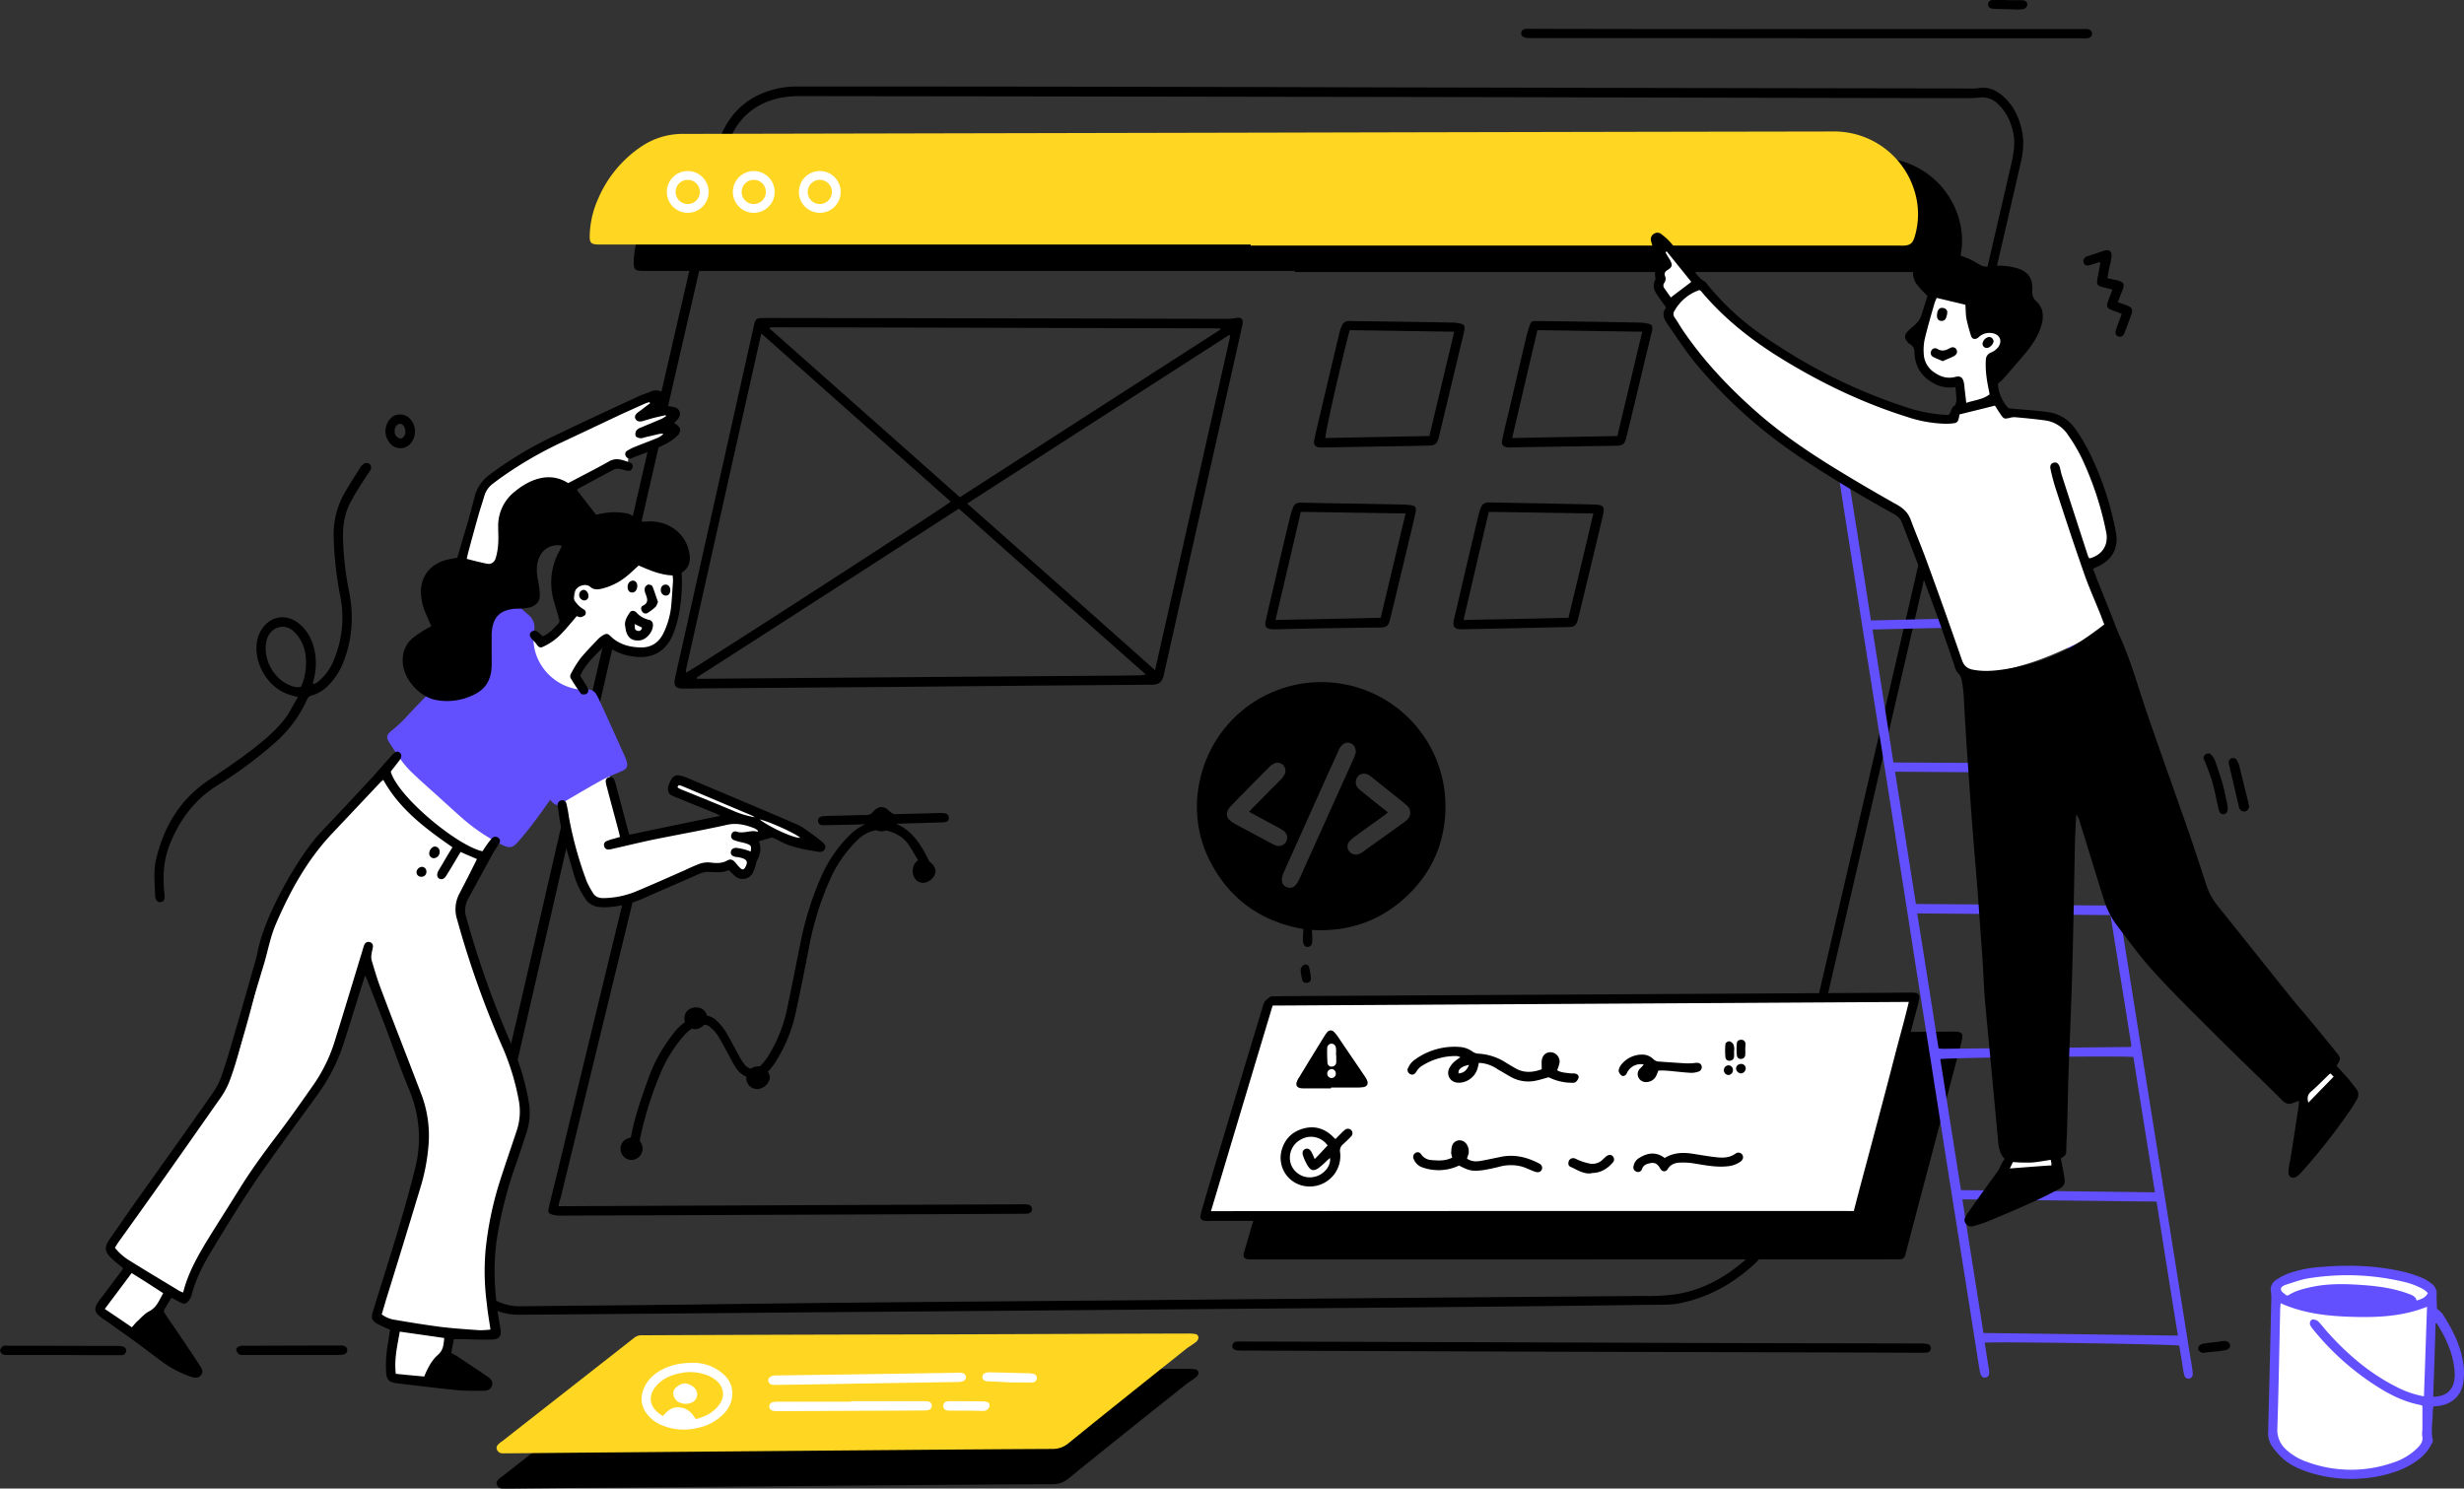 <svg xmlns="http://www.w3.org/2000/svg" viewBox="0 0 1343.15 811.56"><rect x="0" y="0" width="1343.15" height="811.56" fill="#333333" stroke="none"/><defs><style>.cls-1{fill:#ffd622;}.cls-2{fill:#fff;}.cls-3{fill:none;stroke:#fff;stroke-width:4.8px;}.cls-4{fill:#6250fe;}</style></defs><g id="Layer_2" data-name="Layer 2"><g id="All"><g id="Creating-a-Web"><g id="Creating-a-Web1"><g id="Main-Screen"><path id="Shape" d="M754.44,47.64q159.84.36,319.68.6a21.85,21.85,0,0,0,4-.12c5.52-1.08,10.08,1,14,4.56,5.76,5.16,8.76,11.88,10.2,19.32,1.08,5.64.48,11.28-.84,16.92q-9.18,40.14-18.6,80.28-20.16,86.58-40.2,173.28-22.14,95.76-44.4,191.4-16,69.48-32.16,138.84a33,33,0,0,1-10.2,16.8c-11.16,10.2-24.12,17.52-39.12,20.76a40.08,40.08,0,0,1-8.4,1c-28.32.36-56.76.72-85.08,1q-70.38.72-140.76,1.2-121.14,1.08-242.16,2-78.66.72-157.44,1.32c-16.08.12-28.68-10.92-30.72-26.76-.48-4,.36-7.8,1.2-11.64q18-78.48,36.12-156.72,19.8-86.22,39.72-172.32l38.88-168.84c7-30.12,13.92-60.36,20.76-90.48.72-3.24,1-6.72,1.92-10C395.52,64,405.6,53,422,48.72a49.65,49.65,0,0,1,12.6-1.56q160,0,319.8.48ZM596.16,709.08h0c31.68-.24,63.24-.6,94.92-.84q102.6-.9,205.2-1.68a108,108,0,0,0,17.64-1c14.88-2.4,27.48-9.72,38.52-19.56A29.66,29.66,0,0,0,961.8,670c1.56-7,3.24-13.8,4.8-20.64q20.7-89.46,41.52-179T1049.64,291q23.4-100.62,46.68-201.36c1.32-5.88,2.4-11.76,1-17.76s-3.84-11.16-8.28-15.24a12,12,0,0,0-9.84-3.48,48.34,48.34,0,0,1-5.88.36Q953.4,53.34,833.4,53q-198.72-.36-397.32-.6a56.39,56.39,0,0,0-11,1C409,56.88,399.6,67.32,395.52,82.92c-.72,2.88-.72,5.88-1.44,8.76-1.68,7.8-3.72,15.48-5.4,23.28q-20.52,88.92-40.92,177.84Q328.68,376,309.48,459.12L269.88,631.2c-3.84,16.68-7.44,33.36-11.64,50a24.55,24.55,0,0,0,15,29.16,29,29,0,0,0,11.52,1.8c33-.36,66.12-.6,99.12-1C454.56,710.16,525.36,709.68,596.16,709.08Z"/><path d="M715.08,507a49.17,49.17,0,0,1,.24,5.88c0,2.16-.84,3.24-2.4,3.36s-2.52-1.08-2.64-3.12.12-4.32.24-6.6c-21.36-3.72-38.28-14.64-49.2-33.84a65.17,65.17,0,0,1-7.08-48,67.68,67.68,0,0,1,133.68,16.68c-.48,19.2-8,35.52-22.44,48.48S734.16,508.08,715.08,507Zm24-96.72c0-2.64-1.08-4.32-2.76-5a4.21,4.21,0,0,0-4.8,1,9.86,9.86,0,0,0-1.92,3c-10.08,22.2-20,44.52-30,66.72a10.44,10.44,0,0,0-.84,3.72,3.9,3.9,0,0,0,2.52,3.84,4,4,0,0,0,4.56-.6,8.36,8.36,0,0,0,2-2.88c1.08-2,1.92-4.2,2.88-6.24,9-19.92,18-40,27-59.88C738.36,412.56,738.72,411.12,739.08,410.28Zm-58.2,32.28c1.08-1.08,1.8-1.92,2.52-2.64,4.8-4.8,9.48-9.6,14.28-14.4a13.88,13.88,0,0,0,2.4-3,4.47,4.47,0,0,0-.6-5.4,4.34,4.34,0,0,0-5.4-.6,8.21,8.21,0,0,0-2.52,2c-6.84,6.84-13.68,13.8-20.4,20.76-3.6,3.72-3.12,6.84,1.32,9.48.24.12.6.36.84.48,6.6,3.6,13.2,7.08,19.92,10.68a14.58,14.58,0,0,0,2.4,1.08,4.54,4.54,0,0,0,4.2-7.92c-1-.72-2-1.32-3-1.92C691.44,448.32,686.4,445.56,680.88,442.56Zm75.72.36c-1.08.84-1.92,1.56-2.76,2.16-5.16,3.72-10.44,7.44-15.6,11.28a15.07,15.07,0,0,0-2.88,2.64,4.15,4.15,0,0,0,.12,5.16,4.51,4.51,0,0,0,4.92,1.56,9.64,9.64,0,0,0,2.88-1.56c7.32-5.28,14.76-10.56,22.08-15.84a11.21,11.21,0,0,0,2.16-1.92,5,5,0,0,0,0-6.6c-.6-.72-1.44-1.32-2.16-2-5.76-4.68-11.52-9.24-17.4-13.92l-1.56-1.2c-2.4-1.44-5-1.08-6.48,1a4.81,4.81,0,0,0,.6,6.24A21.73,21.73,0,0,0,743,432C747.48,435.72,751.92,439.2,756.6,442.92Z"/><path d="M500,374.4c-42,.36-84,.6-126,1h-1.92c-3.6,0-4.92-1.56-4.2-5.16,1-4.68,2-9.36,3.12-14L410.64,179c1.2-5.64,1.2-5.64,7-5.64q125.82.18,251.64.48a37.78,37.78,0,0,0,5.16-.6c1.8-.24,3,.6,3,2.4a12,12,0,0,1-.48,2.88L646.68,313.2c-4.08,18-8,36-12.12,53.88a9.7,9.7,0,0,1-1.2,3.72c-1.2,2-3.36,2.52-5.64,2.52-21.48.12-43,.36-64.44.48-21.12.24-42.24.36-63.24.6ZM415,181.8C401.16,243.36,387.6,304.2,374,364.92a4.5,4.5,0,0,0-.12,1.32c0,.12,0,.24.12.24s.24,0,.24.12c5.28-2.64,142.32-91.2,144-93.12C484.08,243.12,449.76,212.64,415,181.8Zm4.92-3.36-.36.72q51.84,45.9,103.68,91.92,71.28-45.9,142.08-91.44c-.12-.24-.12-.48-.24-.6Q542.46,178.68,419.88,178.44ZM379.8,369.36c0,.24.12.48.12.72H383q109.44-.9,218.88-1.68c6.6,0,13.32-.12,19.92-.24.72,0,1.56-.24,2.88-.36-34.32-30.36-68.16-60.36-102-90.48Q451.08,323.58,379.8,369.36Zm249.84-4c13.8-61.2,27.36-121.8,41-182.28a2.11,2.11,0,0,1-.6-.48q-71.28,45.9-142.8,91.92C561.48,304.92,595.32,334.8,629.64,365.4Z"/><path d="M749.4,243.48c-9.48.12-19,.36-28.44.48a14.52,14.52,0,0,1-2.28-.12,2.7,2.7,0,0,1-2.4-3c.12-1.32.48-2.52.72-3.84,4.32-18.36,8.64-36.72,13-55a23.83,23.83,0,0,1,1.8-5.16,4.41,4.41,0,0,1,2.16-1.68,9.3,9.3,0,0,1,2.64-.12c18.48.24,36.84.48,55.32.84a19.77,19.77,0,0,1,3.84.48c2.16.36,2.76,1.08,2.52,3.36-.12.6-.24,1.32-.36,1.92-4.56,18.84-9,37.68-13.56,56.52-1,3.84-1.92,4.8-6.12,4.8-9.6.24-19.2.36-28.8.48ZM735.72,180c-5.88,22.56-13.44,56.4-13.2,58.8l56.64-1.08c4.56-19,9-37.8,13.56-56.88C773.52,180.6,754.68,180.24,735.72,180Z"/><path d="M851.64,243.48c-9.36.12-18.72.24-28.08.48h-1.32c-2.88-.24-4-1.44-3.36-4.32,1-4.44,2-8.88,3.12-13.32,3.36-14.28,6.72-28.68,10.08-43a67.24,67.24,0,0,1,2-6.48,2.32,2.32,0,0,1,2.4-1.8h3c18.24.24,36.36.48,54.6.84a19.77,19.77,0,0,1,3.84.48c2.52.48,3.12,1.32,2.64,3.84-1,4.2-1.92,8.28-3,12.36-3.6,15.12-7.2,30.36-10.92,45.48-1,4.2-1.92,4.92-6.24,5l-24.48.36h-4.2C851.64,243.36,851.64,243.36,851.64,243.48ZM838.08,180c-4.68,19.68-9.12,39-13.8,58.8l57.36-1.08c4.56-19.08,9-37.8,13.56-56.88C875.88,180.6,857,180.24,838.08,180Z"/><path d="M722.88,342.48c-8.88.24-17.64.36-26.52.6h-2.64c-3.48-.12-4.56-1.44-3.72-4.8,1.8-7.92,3.72-16,5.52-23.88,2.52-10.8,5-21.6,7.68-32.4a36.63,36.63,0,0,1,2-6.12,3.83,3.83,0,0,1,2.16-1.68,7.66,7.66,0,0,1,2.88-.12c18,.36,36,.6,54,1,1.32,0,2.64.12,4,.24,3.48.36,4.08,1.2,3.24,4.8-.84,4-1.8,7.8-2.76,11.76-3.6,15.12-7.2,30.36-10.92,45.48-1,4.08-1.8,4.68-6.12,4.8-9.6,0-19.2.24-28.8.36ZM695.28,338c19.32-.36,38.28-.72,57.36-1.2,4.56-19.08,9-37.8,13.56-56.88-19.32-.24-38.16-.6-57.12-.84C704.52,298.68,700,318.12,695.28,338Z"/><path d="M840.24,274.44c9.24.24,18.48.36,27.84.6,1.2,0,2.4.12,3.6.24,1.92.36,2.64,1.2,2.52,3.12a15,15,0,0,1-.36,2.28c-4.44,18.84-9,37.68-13.56,56.52-1,3.84-1.8,4.68-5.88,4.68-19,.36-37.92.84-56.88,1.2H796.2c-3.36-.12-4.44-1.56-3.72-4.92,1.44-6.12,2.88-12.24,4.32-18.48,3-13,6.12-25.92,9.12-38.76a23.83,23.83,0,0,1,1.8-5.16,3.83,3.83,0,0,1,2.52-1.68,14.38,14.38,0,0,1,3.24-.12c8.88.12,17.88.36,26.76.48ZM797.76,338c19.32-.36,38.28-.72,57.24-1.2,4.56-19.08,9.12-37.8,13.56-56.88-19.32-.24-38.16-.6-57-.84C806.88,298.8,802.44,318.24,797.76,338Z"/><path id="Path" d="M709.08,529.92a9.46,9.46,0,0,1,0-1.92c.48-.72,1-1.68,1.8-2a1.92,1.92,0,0,1,2.64,1.2,28.21,28.21,0,0,1,1.08,6.36c.12,1.32-1,2.16-2.28,2.28a2.15,2.15,0,0,1-2.52-2A20.63,20.63,0,0,1,709.08,529.92Z"/><g id="Graph"><path d="M304.44,657.6h4.92q123.3-.54,246.72-1a21.85,21.85,0,0,1,4,.12,2.53,2.53,0,0,1,2.52,2.52,2.47,2.47,0,0,1-2.28,2.4,23.12,23.12,0,0,1-2.88.12q-126,.54-252,1a18.32,18.32,0,0,1-3.6-.36c-2.76-.6-3.36-1.44-2.64-4.08,1.2-5.28,2.52-10.56,3.84-15.84q19.8-81.9,39.72-163.92a13.47,13.47,0,0,1,1-3.12,2.29,2.29,0,0,1,2.64-1.44,2.23,2.23,0,0,1,1.92,2.64,12,12,0,0,1-.48,2.88L305.64,653A24.54,24.54,0,0,0,304.44,657.6Z"/><path d="M381.6,553.32c4.32.12,7,1.08,9,3.12a34.28,34.28,0,0,1,5,6c2.52,4.2,4.68,8.64,7.08,12.84a30.26,30.26,0,0,0,3.36,5.28c2.4,2.76,5.64,3,8.4.6a27.78,27.78,0,0,0,4.08-5,79.57,79.57,0,0,0,10.56-26.28c2.52-11.88,4.8-23.64,7.2-35.52A170.72,170.72,0,0,1,448.08,477a73,73,0,0,1,15.72-22.32,31.41,31.41,0,0,1,6.6-4.68c9.48-5.28,19.44-1.56,25.2,3.6s9,12,12.24,18.84a2.29,2.29,0,0,1-.84,3.12c-1.08.72-2.52.36-3.48-1a22,22,0,0,1-1.56-2.88c-2-3.6-4.08-7.2-6.36-10.68a17.44,17.44,0,0,0-6.72-6.12c-7.92-4-15.24-3-21.6,3.24a68.77,68.77,0,0,0-14,19.56,166.69,166.69,0,0,0-12.36,39.12c-2.28,11.88-4.68,23.76-7.2,35.52A82.43,82.43,0,0,1,423.36,578a41.79,41.79,0,0,1-4.2,5.76c-5.4,5.76-13,5.28-17.64-1.08a52.83,52.83,0,0,1-3.6-6.24c-2.16-3.84-4.08-7.68-6.36-11.4a18.65,18.65,0,0,0-4-4.68c-2.28-2.16-5-2.28-7.92-1a22.12,22.12,0,0,0-7.56,6.12,73.6,73.6,0,0,0-11.28,17.88,195.43,195.43,0,0,0-11.76,36.72c-.24,1.32-.36,2.76-.48,4.2s-1,2.52-2.52,2.4-2.28-1.2-2.52-2.52a9.87,9.87,0,0,1,.24-3.24c2-11.64,6-22.68,10-33.84a85.48,85.48,0,0,1,13.08-23.28A27.36,27.36,0,0,1,376,555.6,19.69,19.69,0,0,1,381.6,553.32Z"/><path d="M486.84,449.15a11.62,11.62,0,0,1-.84,1.08c-3,3.72-7.2,4.08-10.32.72a4.69,4.69,0,0,0-4-1.56c-7.08.24-14.16.36-21.24.48H448.2a2.31,2.31,0,0,1-2.28-2.4c0-1.44.84-2.16,2.28-2.4.84-.12,1.68-.12,2.64-.24,7-.12,13.92-.36,20.88-.48a4.59,4.59,0,0,0,4.2-1.8c2.88-3.24,6-3.36,9-.24a4.69,4.69,0,0,0,4,1.56c7.56-.24,15-.36,22.56-.6a19.38,19.38,0,0,1,2.64,0c2,.12,3.12,1.08,3.12,2.64s-1.08,2.28-2.88,2.4c-.84.12-1.8,0-2.64.12Z"/><path d="M413,581.39c3.36,0,6.6,2.88,6.6,6s-3.36,6.36-7,6.36A6,6,0,0,1,406.8,588,6.36,6.36,0,0,1,413,581.39Z"/><path d="M502.8,468.35c3.12-.12,7.08,3.48,7.2,6.36.12,3.12-3.12,6.36-6.48,6.6s-5.88-2.52-6-6.24S499.8,468.47,502.8,468.35Z"/><path d="M350.28,626.27a6.17,6.17,0,0,1-6.24,6.12,6,6,0,0,1-5.76-6.24c0-3.36,2.76-5.88,6.48-6C347.64,620.15,350.28,623,350.28,626.27Z"/><path d="M379.44,549.23a5.88,5.88,0,0,1,6.12,5.52c.12,3.12-3.24,6.24-6.72,6.36a5.87,5.87,0,0,1-5.76-5.88C373.08,551.75,375.72,549.23,379.44,549.23Z"/></g><g id="Card"><path d="M415.44,810.36c-39.36.36-88.92.72-138.36,1.2h-3.24a3.26,3.26,0,0,1-3-2.16c-.48-1.32.24-2.28,1.2-3.12a7.7,7.7,0,0,1,1.56-1.2c24-18.84,48.12-37.68,72.12-56.52a6.23,6.23,0,0,1,3.48-1.32q77.94-.36,155.76-.48c47.4-.12,94.92-.36,142.32-.48a21.94,21.94,0,0,1,4,.24,2,2,0,0,1,2,2.16,3.6,3.6,0,0,1-1.44,2.28c-1.8,1.44-3.84,2.52-5.64,4-21.24,16.92-42.48,33.84-63.6,51a13.31,13.31,0,0,1-9.12,3.24C524.16,809.4,474.84,809.88,415.44,810.36Z"/><path id="Path-Copy-3" class="cls-1" d="M415.44,791.16c-39.36.36-88.92.72-138.36,1.2h-3.24a3.26,3.26,0,0,1-3-2.16c-.48-1.32.24-2.28,1.2-3.12a7.7,7.7,0,0,1,1.56-1.2c24-18.84,48.12-37.68,72.12-56.52A6.23,6.23,0,0,1,349.2,728q77.94-.36,155.76-.48c47.4-.12,94.92-.36,142.32-.48a21.94,21.94,0,0,1,4,.24,2,2,0,0,1,2,2.16,3.6,3.6,0,0,1-1.44,2.28c-1.8,1.44-3.84,2.52-5.64,4-21.24,16.92-42.48,33.84-63.6,51a13.31,13.31,0,0,1-9.12,3.24C524.16,790.2,474.84,790.68,415.44,791.16Z"/><path class="cls-2" d="M378,743a24.42,24.42,0,0,1,14.64,4.8c4.56,3.36,7,7.68,6.48,13.44a15.73,15.73,0,0,1-4.56,9.48,27.08,27.08,0,0,1-14.4,7.8,30.94,30.94,0,0,1-19.2-1.44,19.44,19.44,0,0,1-7.68-5.4c-4-4.8-4.56-10-1.92-15.6a19.62,19.62,0,0,1,7.08-7.92C363.84,744.6,370,743,378,743ZM361.44,772c2.4-3,5.16-5.16,9.24-4.68s6.6,3,8.52,6.36c4.92-1.2,9.12-3.24,12.36-7.2,4-4.8,3.24-10.56-1.68-14.28a17.32,17.32,0,0,0-5.76-2.88,25,25,0,0,0-13-.72c-5.28,1-10.08,3-13.56,7.2-4.32,5-3.6,10.92,1.68,14.76A9.67,9.67,0,0,0,361.44,772Z"/><path class="cls-2" d="M468.48,754.32c-11.88.24-28,.48-43.92.72h-3c-1.44-.12-2.52-.72-2.76-2.28-.24-1.32,1-2.4,2.76-2.76a14.52,14.52,0,0,1,2.28-.12l51.36-.72,45.48-.72a25,25,0,0,1,3,0c1.8.12,2.88,1.08,2.88,2.4s-1.08,2.28-2.88,2.52a14.52,14.52,0,0,1-2.28.12C505.2,753.72,488.88,754,468.48,754.32Z"/><path class="cls-2" d="M464,763.92h38.52a29.24,29.24,0,0,1,3.24.12,2.28,2.28,0,0,1,2.16,2.4,2.38,2.38,0,0,1-2.28,2.4A18.58,18.58,0,0,1,503,769l-78.84.36a11.21,11.21,0,0,1-2.88-.24,2.26,2.26,0,0,1-1.92-2.4,2.32,2.32,0,0,1,1.92-2.28,14.74,14.74,0,0,1,3.24-.24H463.8C464,764,464,764,464,763.92Z"/><path class="cls-2" d="M551.64,753.72c-5.16-.24-9.12-.48-13-.6-2-.12-3-.84-3.12-2.16-.12-1.56,1-2.52,3-2.76h1.68c6.72.12,13.44.36,20.28.48a11.84,11.84,0,0,1,2.88.36,2.14,2.14,0,0,1,1.8,2.4,2.36,2.36,0,0,1-2.28,2.28,14.46,14.46,0,0,1-2.28,0Z"/><path class="cls-2" d="M526.8,769.08h-8.16a14.52,14.52,0,0,1-2.28-.12,2.28,2.28,0,0,1-2.16-2.4,2.31,2.31,0,0,1,2.16-2.52,14.52,14.52,0,0,1,2.28-.12c5.52,0,11,0,16.56.12a8.57,8.57,0,0,1,2.52.24,2,2,0,0,1,1.68,2.4,3.72,3.72,0,0,1-1.68,2.16,5.81,5.81,0,0,1-2.88.36c-2.64,0-5.28-.12-8-.12Z"/><path class="cls-2" d="M373.56,765.36a4.13,4.13,0,0,1-1.08-.12c-2.4-.48-4.32-1.44-5.16-4a4.28,4.28,0,0,1,1.44-5c1.92-1.56,4.08-2.64,6.6-1.56.24.12.36.12.6.24,2.88,1.2,4.44,3.6,4,6C379.56,763.68,377.16,765.36,373.56,765.36Z"/></g><g id="Card2"><path d="M858.25,686.64H680.89c-2.64-.24-3.48-1.32-2.76-3.84,2.52-8.64,5-17.16,7.56-25.68q13-43.38,26-86.76c.48-1.8.72-3.72,2.64-4.68a18.43,18.43,0,0,1,3.6-1.32,10.26,10.26,0,0,1,1.92,0q147.42-.72,294.84-1.56l48.72-.36h1.92c4.2,0,5,1.08,4,5.16l-10.8,41c-6.48,24.6-13,49.08-19.44,73.68-.12.6-.36,1.32-.48,1.92a3,3,0,0,1-3.36,2.4c-1.8-.12-3.72,0-5.52,0Z"/><path id="Path-Copy-2" class="cls-2" d="M834.25,665H657.89c-2.64-.24-3.48-1.32-2.76-3.84,2.52-8.64,5-17.16,7.56-25.68q13-43.38,26-86.76c.48-1.8.72-3.72,2.64-4.68,1.08-.6,2.4,0,3.6-.32.6-.12.32,0,.92,0q147.42-.72,294.84-1.56l48.72-.36h1.92c4.2,0,5,.08,4,4.16l-10.8,41c-6.48,24.6-13,49.08-19.44,73.68-.12.6-.36,1.32-.48,1.92a3,3,0,0,1-3.36,2.4c-1.8-.12-3.72,0-5.52,0Z"/><path d="M834.6,665.64H660.84c-1.2,0-2.4.12-3.6,0-2.64-.24-3.36-1.44-2.64-4,2.4-8.52,4.92-16.92,7.44-25.44q13-43.56,26.16-87a13.88,13.88,0,0,1,1.2-3.36,5.6,5.6,0,0,1,4.68-2.64c2.52,0,5-.12,7.56-.12l324.24-1.8c5.16,0,10.2-.12,15.36-.12a23.12,23.12,0,0,1,2.88.12,2.32,2.32,0,0,1,2.16,2.76c-.12.84-.36,1.68-.48,2.52q-15.12,57.42-30.36,114.72c-1,3.84-1.08,4-5.16,4-39.6,0-79.2.12-118.8.12H834.6Zm175.92-5.4c2.52-9.72,5-19.08,7.56-28.56l7.56-28.44c2.52-9.48,5-19,7.44-28.44s5.16-18.84,7.44-28.56c-115.92.72-231.24,1.32-346.8,2-11.28,37.56-22.44,74.76-33.6,112.08Q835.62,660.18,1010.52,660.24Z"/><path d="M806.16,579.48c-.36,1.32-.48,2.4-.84,3.36a10.85,10.85,0,0,1-9.48,7.44c-2.28.12-4.32-.48-5.64-2.52a5.49,5.49,0,0,1,.12-5.88,11.49,11.49,0,0,1,2.4-3c1-.84,2-1.56,3.36-2.52a7.82,7.82,0,0,0-1.8-.6,34.13,34.13,0,0,0-19.8,5.76A9.7,9.7,0,0,0,772,584.4c-.84,1.2-1.8,1.92-3.24,1.2a2.44,2.44,0,0,1-1.08-3.6,10.45,10.45,0,0,1,3-3.84,36.58,36.58,0,0,1,25.44-7.32,13.12,13.12,0,0,1,6.6,2.52,6.51,6.51,0,0,0,2.88,1.08,30.8,30.8,0,0,1,15.12,4.8c1.92,1.2,4,2.4,5.88,3.48,4.56,2.4,9.24,1.92,13.8.24,0-1.68-.12-3.12,0-4.44.24-3.24,2.52-5.16,5.4-4.8A5.09,5.09,0,0,1,850,580a19.94,19.94,0,0,1-1.2,3.48c2,1.32,4.44,1.32,6.84,1.68,1,.12,1.92,0,2.88.12,1.2.24,2.16,1,2,2.16a4.51,4.51,0,0,1-1.68,2.52c-.6.48-1.68.36-2.52.36a28.63,28.63,0,0,1-12.12-3c-2.28.6-4.44,1.32-6.72,1.8a19.44,19.44,0,0,1-13.92-2c-2.4-1.32-4.68-2.76-7.08-4.08A19,19,0,0,0,806.16,579.48Zm-5.4,1.08c-3.12.72-4.56,1.44-5.52,3-.24.36-.12,1.08-.24,1.68C798,585,799.68,583.44,800.76,580.56Z"/><path d="M725.52,593.4H711.84a23.12,23.12,0,0,1-2.88-.12c-2-.36-2.76-1.68-2-3.6a8.3,8.3,0,0,1,1.2-2.28c4.56-7.56,9.24-15.12,13.8-22.56a14.15,14.15,0,0,1,1.56-2.16,2.37,2.37,0,0,1,3.72,0,18.8,18.8,0,0,1,2.4,3c4.68,7,9.48,13.92,14.16,20.88a13.5,13.5,0,0,1,1.44,2.52c.72,1.8,0,3.24-1.92,3.6a24.66,24.66,0,0,1-4.2.24H725.64A.91.91,0,0,0,725.52,593.4Zm2.88-18.12h-.12c0-1.2.12-2.4,0-3.6-.12-1.68-1.08-2.64-2.4-2.64a2.31,2.31,0,0,0-2.4,2.28c-.12,2.76,0,5.4.12,8.16a2.16,2.16,0,0,0,2.52,2,2.38,2.38,0,0,0,2.28-2.4Zm-.24,9.84a2.36,2.36,0,0,0-2.28-2.28,2.54,2.54,0,0,0-2.4,2.64,2.45,2.45,0,0,0,2.28,2.28A2.4,2.4,0,0,0,728.16,585.12Z"/><path d="M728,621c1.2-1.2,2.16-2.28,3.24-3.24a13.64,13.64,0,0,1,1.92-1.8,2.55,2.55,0,0,1,3.48.24,2.48,2.48,0,0,1-.24,3.48c-1.32,1.44-2.76,2.76-4.2,4.08a4.56,4.56,0,0,0-1.68,4.56,16.65,16.65,0,0,1-18.12,18.48,15.61,15.61,0,0,1-14-18.72c1.44-6.36,5.28-10.68,11.4-12.6s11.76-.6,16.56,4A10.72,10.72,0,0,0,728,621Zm-4.32,3.48a11,11,0,0,0-14.52-3.24,11.18,11.18,0,0,0-5.4,13.68,11,11,0,0,0,13.08,6.6c4.92-1.2,8.76-5.88,8.16-10.2-.6.48-1.08,1-1.56,1.32a41.36,41.36,0,0,1-3.36,3.12c-3.84,3.24-5.64,3-8-1.56a26,26,0,0,1-1.8-4.2c-.6-1.8,0-3.12,1.32-3.6s2.52.12,3.36,1.8a37.37,37.37,0,0,1,1.68,3.72C719.16,629.4,721.32,627,723.72,624.48Z"/><path d="M799.68,631.68c2.52,1.68,5,1.68,7.68,1.2,3.36-.6,6.6-1.32,10-2,7.68-1.8,14.76-.12,21.48,3.36,1.68.84,2.16,2.16,1.56,3.48s-1.92,1.68-3.72,1.08c-2.4-.84-4.56-2-7-2.76a23.64,23.64,0,0,0-12.6.12q-4.32,1.08-8.64,1.8c-5.88.72-7.68.36-13.08-2.52a26,26,0,0,1-13.8,2.4,25.53,25.53,0,0,1-6-1.32,7.73,7.73,0,0,1-4.92-4.56,2.59,2.59,0,0,1,.72-3.24,2.2,2.2,0,0,1,3.24.48,7.2,7.2,0,0,0,5.4,3.24c4,.36,7.8.6,11.64-1.32a12.52,12.52,0,0,1-.6-2.52c.12-1.56.12-3.36.84-4.68,1.8-3.12,6-2.88,7.8.24a7.34,7.34,0,0,1,.84,5A20.68,20.68,0,0,0,799.68,631.68Z"/><path d="M907.44,631.32c4.92-3,10.08-3.12,15.36-2.28,4,.6,7.92,1.32,12,1.8s7.8.6,11.28-1.92a2.56,2.56,0,0,1,3.72.72c.72,1.2.36,2.64-1.08,3.72a14.49,14.49,0,0,1-7.32,2.52c-6,.6-11.88-.6-17.88-1.56a36.33,36.33,0,0,0-7.2-.48c-2.88,0-5.52.72-7.2,3.48-1.08,1.8-3.12,1.68-4.2-.36s-2.52-3.24-4.92-2.88c-2,.36-4.08.84-4.92,3.24a2.24,2.24,0,0,1-3.12,1.44,2.53,2.53,0,0,1-1.44-3.24,6.26,6.26,0,0,1,3.24-4.32C898.2,628.44,902.76,627.84,907.44,631.32Z"/><path d="M904,583.68c-.48,1.08-.72,2-1.2,2.88a6,6,0,0,1-5.28,3.36,4.42,4.42,0,0,1-4.44-2.64,4.21,4.21,0,0,1,1-4.8,11.21,11.21,0,0,0,1.92-2.16,8.36,8.36,0,0,0-8.64,3.72,8.06,8.06,0,0,0-.72,1.44c-.72,1-1.8,1.56-2.76.84a4.1,4.1,0,0,1-1.56-2.52,6.56,6.56,0,0,1,1.56-3.48A14.48,14.48,0,0,1,896.16,575a8.44,8.44,0,0,1,5.16,2.52,5.06,5.06,0,0,0,2.4,1.2c5,.36,10,.72,15,1a28.36,28.36,0,0,0,5.52-.24c1.44-.12,2.64,0,3.24,1.44a2.53,2.53,0,0,1-1.8,3.36,11.36,11.36,0,0,1-4.44.6c-4-.24-7.8-.72-11.76-1.08A42.85,42.85,0,0,0,904,583.68Z"/><path d="M866.88,639.72c-3.72.36-7.2-1.92-10.8-3.6-1.2-.48-1.32-1.68-1-2.88a2.56,2.56,0,0,1,2.76-1.8c1.08.12,1.92.84,3,1.2a29.54,29.54,0,0,0,6.12,1.8,7.89,7.89,0,0,0,6.84-2.4c.6-.48,1.08-1.08,1.68-1.56,1.44-1.08,2.88-1.08,3.72,0A2.47,2.47,0,0,1,879,634c-3,3.36-6.6,5.52-11.4,5.52C867.6,639.72,867.48,639.72,866.88,639.72Z"/><path d="M945.24,573.24a23.06,23.06,0,0,1,0,2.88,2.23,2.23,0,0,1-2.16,2.16,2.12,2.12,0,0,1-2.52-1.68,38.52,38.52,0,0,1,0-7.44c0-.6,1.44-1.56,2.16-1.44a3.6,3.6,0,0,1,2.28,1.92,7.26,7.26,0,0,1,.24,3.6Z"/><path d="M951.36,572.16a23.06,23.06,0,0,1,0,2.88,2.28,2.28,0,0,1-2.28,2.28,2.06,2.06,0,0,1-2.28-1.8,32.58,32.58,0,0,1,0-6.84c.12-1.2,1.08-1.8,2.4-1.8a2.21,2.21,0,0,1,2.28,2.28c0,1.08-.12,2-.12,3Z"/><path d="M951.6,582.36a2.87,2.87,0,0,1-2.52,2.88,3,3,0,0,1-2.76-2.64,2.62,2.62,0,0,1,2.52-2.52A2.39,2.39,0,0,1,951.6,582.36Z"/><path d="M944.64,583.32a2.64,2.64,0,0,1-2.28,2.76,2.53,2.53,0,0,1-2.64-2.4,2.62,2.62,0,0,1,2.4-2.88A2.46,2.46,0,0,1,944.64,583.32Z"/></g><g id="Header"><path d="M705.76,147.72H351c-4.92,0-5.76-.72-5.52-5.64a51.56,51.56,0,0,1,4.44-19A65.09,65.09,0,0,1,373.72,94.2a40.35,40.35,0,0,1,23.16-6.84l331.44-.72q147.6-.36,295.2-.6a45.77,45.77,0,0,1,44.88,35.4,42.39,42.39,0,0,1-.84,22.56c-1,3-2.28,4.08-5.4,4.32-1.32.12-2.64,0-4,0H705.76Z"/><path id="Path-Copy" class="cls-1" d="M681.76,133.32H327c-4.92,0-5.76-.72-5.52-5.64a51.56,51.56,0,0,1,4.44-19A65.09,65.09,0,0,1,349.72,79.8,40.35,40.35,0,0,1,372.88,73l331.44-.72q147.6-.36,295.2-.6A45.77,45.77,0,0,1,1044.4,107a42.39,42.39,0,0,1-.84,22.56c-1,3-2.28,4.08-5.4,4.32-1.32.12-2.64,0-4,0H681.76Z"/><circle id="Oval" class="cls-3" cx="374.88" cy="104.64" r="9"/><circle id="Oval-Copy" class="cls-3" cx="410.88" cy="104.64" r="9"/><circle id="Oval-Copy-2" class="cls-3" cx="446.88" cy="104.64" r="9"/></g></g><g id="Accent"><path d="M162.48,380a29.42,29.42,0,0,1-3.84-1c-12.72-3.36-21.48-18.48-18.12-31.08a15.92,15.92,0,0,1,2.28-5c4.56-7,13-8.4,19.68-3.36,5,3.84,7.68,9.12,9,15.12a34.56,34.56,0,0,1-.24,14.88c-.24,1.08-.48,2-.72,3.48a6.6,6.6,0,0,0,3.48-1.92,28.28,28.28,0,0,0,8-11.4,59.18,59.18,0,0,0,3.48-34.68,194,194,0,0,1-3.6-32.16,45.5,45.5,0,0,1,5.64-23.52c2.76-4.92,5.88-9.72,8.88-14.52a5.54,5.54,0,0,1,2-2,2.59,2.59,0,0,1,3.48.6,2.72,2.72,0,0,1-.24,3.24c-3.6,5.52-7.32,11-10.44,16.92-3.48,6.36-4.44,13.44-4.2,20.64a169.21,169.21,0,0,0,3.24,28c2.64,13.08,1.92,25.8-2.88,38.28a37.51,37.51,0,0,1-8.4,13.2,20,20,0,0,1-8.88,5.4,3.73,3.73,0,0,0-2.76,2.4,69.13,69.13,0,0,1-18.24,24.12,228.49,228.49,0,0,1-30.24,22.32c-12.84,7.92-21.12,19.2-26.52,33-3.24,8.4-3.6,17-2.76,25.8a11.59,11.59,0,0,1,.12,2.88,2.21,2.21,0,0,1-2,2.16,2.29,2.29,0,0,1-2.64-1.44,5,5,0,0,1-.48-1.92c-.12-6.72-1.08-13.56.6-20.16,4.2-17.88,13.2-32.64,28.68-43,9.36-6.24,18.6-12.48,27.36-19.56,5.88-4.8,11.4-9.84,15.72-16.08C158.64,386.64,160.32,383.52,162.48,380Zm1.56-5.52c3.36-6.84,3.36-16.08,1.68-21.12a20.18,20.18,0,0,0-5.64-9.12,8.74,8.74,0,0,0-5.52-2.52c-4.68-.24-8.64,3.24-9.48,8.52-1.56,9.48,4.08,19.8,13,23.4A10.38,10.38,0,0,0,164,374.52Z"/><path d="M840.84,736.92c-40.2-.12-101.52-.36-163-.6-1.2,0-2.4,0-3.6-.12-1.68-.24-2.64-1.2-2.52-2.4a2.54,2.54,0,0,1,2.64-2.4c1.32-.12,2.64,0,4,0q130.68.36,261.48.84c35.52.12,71.16.12,106.68.24a21.94,21.94,0,0,1,4,.24,2.28,2.28,0,0,1,2,2.52,2.32,2.32,0,0,1-2.16,2.16c-1.2.12-2.4.12-3.6.12C985.2,737.28,923.64,737.16,840.84,736.92Z"/><path d="M985,15.84h152.52c1.8.12,2.88,1.08,2.88,2.52s-1.08,2.28-2.88,2.52a29.18,29.18,0,0,1-3.24,0q-119.52,0-238.92-.12H835.08a26.1,26.1,0,0,1-3-.12c-1.92-.24-2.88-1.2-2.88-2.52s1-2.28,2.88-2.4a29.18,29.18,0,0,1,3.24,0q74.88.18,149.64.12Z"/><path d="M1154.4,164.76c1.92.72,3.72,1.2,5.4,1.92,2.28,1,2.88,2,2.16,4.32-1.2,3.48-2.52,7-3.84,10.44-.72,1.92-2.16,2.52-3.6,1.92-1.2-.48-1.68-1.8-1.08-3.6.48-1.44,1-2.88,1.56-4.32s1-2.64,1.56-4.32c-1.2-.48-2.28-1-3.36-1.32-5.28-1.8-5.4-2.28-3.36-7.56.48-1.32,1.08-2.64,1.68-4.32-1.32-.36-2.52-.72-3.72-1-4.92-1.08-5.16-1.56-4.2-6.36.48-2.4.84-4.68,1.32-7.08,0-.12-.12-.24-.24-.6a33.1,33.1,0,0,0-3.24,1,30.05,30.05,0,0,1-3.12.84,2.16,2.16,0,0,1-2.52-1.56,2.45,2.45,0,0,1,1-2.88,3.75,3.75,0,0,1,1.2-.6c3-1,6-2,9-3,2.76-.84,4.32.48,4,3.24s-1.08,5.28-1.56,8c-.24,1.2-.36,2.28-.72,3.72,1.56.36,3.12.72,4.56,1,4.56,1,5.16,2,3.48,6.24C1155.84,160.92,1155.24,162.72,1154.4,164.76Z"/><path d="M34.32,738.72H4.56a7.62,7.62,0,0,1-2.88-.24A3.3,3.3,0,0,1,0,736.32a3.74,3.74,0,0,1,1.68-2.4c.6-.48,1.68-.24,2.52-.24,19.8,0,39.72.12,59.52.12a14.52,14.52,0,0,1,2.28.12c1.92.24,2.88,1.2,2.76,2.64A2.47,2.47,0,0,1,66,738.84H63.36c-9.6,0-19.32,0-29-.12Z"/><path d="M158.88,738.72H133.44a7.62,7.62,0,0,1-2.88-.24,3.83,3.83,0,0,1-1.68-2.16c-.36-1.2.6-2,1.68-2.4a9,9,0,0,1,2.52-.24c17.28,0,34.68-.12,52-.12h1.32q2.88.36,2.88,2.52t-2.88,2.52a19.44,19.44,0,0,1-2.64.12Z"/><path d="M217.92,226a7.16,7.16,0,0,1,5.76,2.52,10.14,10.14,0,0,1,.48,12.84,7.29,7.29,0,0,1-10.92,1,10.06,10.06,0,0,1-.72-13.8A6.66,6.66,0,0,1,217.92,226Zm3.12,9.6c-.12-2.76-1.44-4.56-3-4.56s-3.12,2-2.88,4.44a3.61,3.61,0,0,0,3.36,3.6c.72,0,1.56-1,2-1.68A3.28,3.28,0,0,0,221,235.56Z"/><path d="M1214.4,441c-.12,1.56-.72,2.52-2,2.88a2.37,2.37,0,0,1-2.64-1.56,7.28,7.28,0,0,1-.6-2.16c-1.08-4.68-1.92-9.36-3.24-14-1.08-3.6-2.52-7.2-3.84-10.68a11.15,11.15,0,0,1-.6-1.2,2.26,2.26,0,0,1,1-3.12,2.34,2.34,0,0,1,3.24.72,9.47,9.47,0,0,1,1.68,2.76c1.44,4,2.76,8,4,12.12s1.92,8.28,2.88,12.48A8.16,8.16,0,0,0,1214.4,441Z"/><path d="M1226,439.2a3,3,0,0,1-2.4,3.24,3,3,0,0,1-3.12-2.4c-1.8-7.68-3.6-15.48-5.4-23.16-.48-1.8.12-3.12,1.44-3.48a2.53,2.53,0,0,1,3.12,1.68,11,11,0,0,1,1.08,2.76c1.68,6.72,3.36,13.56,5,20.28A2.87,2.87,0,0,0,1226,439.2Z"/><path d="M1094.4.12H1102c1.92,0,3,.84,3.12,2.16A2.74,2.74,0,0,1,1102.44,5a16.57,16.57,0,0,1-4.2.12c-4-.12-7.8-.12-11.76-.36-1.92-.12-2.88-1.2-2.76-2.52s1.08-2.28,3-2.28c2.4,0,5,0,7.68.12Z"/><path d="M1201.56,737.52c-.48,0-1.2.12-1.56-.12-.72-.48-1.68-1.2-1.8-2a2.88,2.88,0,0,1,1.32-2.28,6.7,6.7,0,0,1,2.76-.72c3-.48,6-.72,9.12-1.2.36,0,.6-.12,1-.12,1.68,0,3,.84,3.24,2.16s-.84,2.52-2.64,2.88c-1.44.24-2.76.48-4.2.6C1206.36,736.92,1204,737.16,1201.56,737.52Z"/></g><g id="Man1"><path class="cls-4" d="M1007.64,259.33l104.4-.72c-.24-2-.6-3.84-.72-5.52s.72-2.76,2-2.88,2.4.6,2.88,2.16a7,7,0,0,1,.24,1.56c.6,3.36,1.08,6.72,1.68,10,5.16,32.64,10.44,65.28,15.6,97.8q6.66,41.94,13.32,84c2.4,15.12,4.8,30.36,7.32,45.48q7.2,44.82,14.28,89.64l14,87.84c3.84,23.88,7.56,47.76,11.4,71.64.36,2,.72,4.08,1,6.12a18,18,0,0,1,.24,2.64,2.37,2.37,0,0,1-2,2.52,2.25,2.25,0,0,1-2.52-1.68,19.18,19.18,0,0,1-.6-2.52c-.72-4.56-1.44-9.24-2.28-13.8-2.64-.72-102.12-2.28-106-1.56l1.8,11.52c.24,1.32.48,2.64.6,3.84.24,2.28-.36,3.36-1.92,3.6s-2.52-.6-3-2.76c-.72-3.6-1.2-7.32-1.8-10.92q-8.1-51.48-16.32-103.08c-2.88-18.6-5.88-37.32-8.76-55.92-4.08-25.68-8.16-51.24-12.12-76.92-4.2-26.76-8.4-53.64-12.6-80.4-4.08-25.68-8.16-51.48-12.24-77.16l-13.32-85c-.48-2.88-1-5.76-1.32-8.76a7,7,0,0,1-.24-1.56c0-1.56.84-2.76,2.16-2.88a2.39,2.39,0,0,1,2.76,2.16c.48,2.64.84,5.4,1.32,8C1007.16,257.17,1007.4,258.13,1007.64,259.33Zm13.08,83.88c3.84,24.48,7.68,48.36,11.4,72.48,35.16.24,70,.36,105.24.6-4.08-25.44-8-50.4-12.12-75.48C1090.32,341.65,1055.76,342.37,1020.72,343.21Zm60.48,383.52,106,1.44c-4-24.6-7.8-48.84-11.64-73.08-35.4-.36-70.32-.84-105.84-1.2C1073.52,678.37,1077.36,702.37,1081.2,726.73Zm81.72-150.48c-7.8-.72-102.36.36-105.24,1.2q5.58,35.46,11.28,71.4c35.28.36,70.32.72,105.72,1.2C1170.72,625.09,1166.76,600.73,1162.92,576.25ZM1045.08,498c4,24.72,7.8,49.08,11.64,73.56a19.49,19.49,0,0,0,2.16.24c34.08-.36,68.28-.6,102.36-1a.42.42,0,0,0,.24-.12c.12-.12.12-.24.36-.6-3.72-23.52-7.56-47.16-11.4-71.16C1115.28,498.61,1080.36,498.25,1045.08,498Zm-36.84-233.52c4,24.72,7.8,49.08,11.64,73.8,34.92-.84,69.48-1.68,104.52-2.4-3.84-24.24-7.68-48.12-11.52-72C1078,264,1043.28,264.25,1008.24,264.49Zm130,157L1033,420.73c3.84,24.24,7.56,48.12,11.4,72.12,35.28.24,70.2.6,105.36.84C1145.88,469.57,1142,445.57,1138.2,421.45Z"/><path class="cls-2" d="M1100.26,633.46c4.68-.6,9.12-1.08,13.44-1.56.84-.12,1.68-.24,2.64-.36a2.23,2.23,0,0,1,2.64,1.92,2.42,2.42,0,0,1-1.68,2.88,14.51,14.51,0,0,1-2.16.6c-4.2.48-8.4.84-12.6,1.44a43.58,43.58,0,0,0-5.4,1.2,2.72,2.72,0,0,1-3-.36c-1.08-1-1-2-.48-3.24.6-1.44,1-2.88,1.56-4.32s1.32-2.64,3.12-2.28,2.16,1.56,1.92,3.24C1100.14,632.62,1100.14,632.86,1100.26,633.46Z"/><path class="cls-2" d="M1273.66,587.62a14,14,0,0,1-1.92,2.4c-4.32,3.84-8.64,7.56-13,11.4a3.18,3.18,0,0,1-.72.6,2.55,2.55,0,0,1-3.48-.24,2.37,2.37,0,0,1,.24-3.48c4.8-4.2,9.6-8.52,14.52-12.6a4.16,4.16,0,0,1,3-.24C1272.82,585.7,1273.06,586.78,1273.66,587.62Z"/><path class="cls-2" d="M1085.09,180.2c.48-1.68.6-2.64,1-3.48a2.47,2.47,0,0,1,3-1.8c1.56.36,2,1.44,1.8,3-.12.6-.24,1.32-.36,2,3,1.44,3.12,4,2.28,6.72-1,3.24-1.32,6.72-3.84,9.24a4,4,0,0,0-.6,1.8c-.72,3.12-1.68,6.36-2.28,9.6s-.72,6.84-1.08,10.44c2.16,1,4.44,1,5.4,3.12.72,1.92,1.56,3.84,2.4,5.88l3-.36a40.14,40.14,0,0,1,23.16,1.32,20.17,20.17,0,0,1,10.32,7.68c2.4,3.36,4.56,6.84,5.52,11,.6,2.52,2,4.8,3.12,7.2,4.44,9.36,7.32,19.2,9.72,29a60,60,0,0,1,1.2,12.36,9.69,9.69,0,0,1-4.08,8.52c-2,1.56-4.2,3.12-6.36,4.68a2,2,0,0,0,.12.84c3.24,9.36,6.48,18.72,9.6,28.08,1.44,4.2.84,5.4-3,7.32-12.12,6.12-24.36,12.36-37.32,16.68-7,2.28-14,4.08-21.12,5.64-2.88.6-6,.12-9.12.12a40.66,40.66,0,0,0-5.4.24,2.85,2.85,0,0,1-3.36-2c-.6-1.68-1.2-3.24-1.8-4.92-2.16-5.76-4.32-11.4-6.48-17.16-6.72-17.28-13.56-34.44-20.28-51.72-1.32-3.48-2.4-7.08-3.48-10.56a4.42,4.42,0,0,0-2.52-2.76c-15.24-7.92-30.12-16.32-44-26.28-7.44-5.28-15.12-10.32-22.68-15.48-14.28-9.84-26.28-22.32-37.92-35a15,15,0,0,1-1.8-2.28c-5.88-8-11.64-16.08-17.64-24-2-2.76-3-5.28-.6-8.28-1.68-1.92-3.24-3.6-4.8-5.4-1.92-2.28-3.12-4.8-1-7.68a1.9,1.9,0,0,0,.12-1.8c-.72-2.76-.48-5.16,2.16-6.6-1-4.08-1.8-7.8-2.76-11.64-.36-1.56-.6-3.12,1.2-3.84,1.44-.6,2.76,0,3.84,2.16,2.64,5.76,6.84,10.32,10.44,15.36,4.68,6.6,10.8,11.88,17.4,16.68,6.24,4.56,12.24,10.48,18.6,14.92,7.92,5.76,16.08,11.28,24.12,16.92,13.68,9.6,28.68,15.92,44,22.64,10,4.32,20.28,7.56,31.08,8.52,3.12.24,6.24,0,8.52,0,2.16-1.68,4-2.64,5-4.08a6.9,6.9,0,0,0,1.56-4.68A113.48,113.48,0,0,0,1066,207.2a35.44,35.44,0,0,0-4.08-.84,5,5,0,0,0-2.64.48,3.47,3.47,0,0,1-3.72,0c-6.72-2.88-8.88-8.88-8.76-15.12a57.63,57.63,0,0,1,.6-6.24,12.6,12.6,0,0,0-.24-1.56c-1.44.36-2.64.72-3.84,1-.72.24-.44.48-1.16.6a2.42,2.42,0,0,1-2.76-1.8,2.23,2.23,0,0,1,1.44-2.88c2.52-.84,4.28-1.44,7.16-2.28l.6-1.8c.84-3,1.68-6.12,2.4-9.12a16.6,16.6,0,0,0,.12-3.48,12.41,12.41,0,0,1,.24-3.72c.6-2,1.8-2.52,3.84-1.8,1.56.6,3.24,1.08,4.32,2.76a4.74,4.74,0,0,0,2.64,1.44c3.24.84,6.6,1.32,10,2a12,12,0,0,1,8.76,7.08C1082.09,174.56,1083.53,177.08,1085.09,180.2Z"/><path d="M1092.7,631.78c-2.64-2.76-3.12-5.88-3.48-9.24-2.28-25-4.68-49.92-7-74.88-.72-7.8-1-15.72-1.44-23.52-1-13.44-1.92-26.76-2.88-40.08-1-11.76-2-23.52-2.88-35.16-1.08-14.16-2-28.32-3-42.36-.6-8.88-1.08-17.88-1.56-26.76a74.21,74.21,0,0,0-.84-7.44c-.36-2-.72-4-2.4-5.52-1.08-1.08-1.56-2.88-2-4.44-3.6-10.44-7.08-20.88-10.92-31.2-5.4-14.76-11-29.4-16.68-44l-.72-1.8c-.84-2.64-2.64-4.2-5.16-5.52-17-9.36-33.6-19.32-49.8-30.12a266.2,266.2,0,0,1-58-52.08c-5.4-6.72-10.08-13.92-15-21-2-2.88-3.24-5.76-.72-9-1.8-2.52-3.48-4.8-5-7.08s-2.52-4.8-1.08-7.68a2.4,2.4,0,0,0,.24-1.56c-.72-3.12.36-5.52,3-7.68a53.93,53.93,0,0,1-2.88-5,52.72,52.72,0,0,1-2.52-7.32,3.53,3.53,0,0,1,1.8-4,3.44,3.44,0,0,1,4.2.6,33.43,33.43,0,0,1,4.8,4.44c3.72,4.32,7.2,8.76,10.92,13.08,2.4,2.88,4.32,6.36,7.8,8.16a3.23,3.23,0,0,1,.84,1,139.71,139.71,0,0,0,28.8,27,294.77,294.77,0,0,0,79.68,40.32,83.74,83.74,0,0,0,19.44,4.08c1.32.12,2.64.12,4,.24,1.68-1.92,1.32-5.16,4.56-5.52-.36-3.36-.6-6.36-.84-9.72a18.11,18.11,0,0,1-12.72-2.52,18.39,18.39,0,0,1-9.6-16.08c-.12-2.16-.6-3.72-2.52-4.8a3.81,3.81,0,0,1-1.44-1.32c-1.68-1.92-1.68-3.72.12-5.52,1.56-1.68,3.48-3,5-4.68a9.75,9.75,0,0,0,2.28-3.48c1.32-3.84,2.4-7.68,3.6-11.28a69.54,69.54,0,0,1-5.76-6.24c-3.72-5-2.4-11.4,3-14.64a20.15,20.15,0,0,1,15.72-2.4,44.38,44.38,0,0,1,14.88,5.88,7.74,7.74,0,0,0,5.88,1.32,35.09,35.09,0,0,1,13.68.6c7.08,1.68,10.08,5.28,9.72,12.6a6.66,6.66,0,0,0,2.16,5.76c4,3.72,4.2,8.52,2.76,13.32-1.56,5.4-4.68,10.08-8.16,14.4-4.2,5-8.52,10-12.84,14.88a25.85,25.85,0,0,1-2.64,2.28,20.87,20.87,0,0,0,5.4,13.08c.36.48,1.32.48,2,.6,6.72.6,13.44,1,20.16,1.92a21.73,21.73,0,0,1,15,9.72,95.32,95.32,0,0,1,7.92,13.56,168.27,168.27,0,0,1,13.8,42.12c1.68,9-2.16,15.48-10.56,19.08-.6.24-1.2.6-1.92,1,.84,2,1.56,4,2.28,5.88,2.52,6.24,5,12.48,7.56,18.84,1.44,3.72,2.76,7.44,4.44,11.16,6.12,13.44,10.08,27.6,14.76,41.52,7.44,21.72,15.24,43.32,22.8,65,3.48,10.08,6.84,20.28,10.08,30.36a36.22,36.22,0,0,0,5.76,10.56c13.8,17.16,27.48,34.44,41.28,51.6,2.64,3.24,5.4,6.36,8,9.48,5.16,6.24,10.32,12.48,15.36,18.72,3,3.72,2.88,3.72.48,7.8,1.92,2.16,4,4.32,5.88,6.48,1.68,1.92,3.12,4,4.68,5.88a4.88,4.88,0,0,1,.36,6.12c-.84,1.56-1.68,3-2.64,4.44a335.1,335.1,0,0,1-27.36,35,16.47,16.47,0,0,1-2.64,2.4c-2.28,1.44-4.56.36-4.56-2.4a40.23,40.23,0,0,1,1-6.48c1.56-9.84,3.12-19.56,4.56-29.4.12-.84.12-1.68.24-3-1.32.48-2.4.84-3.36,1.2-2,1-3.84.36-5.4-1.08-.84-.72-1.56-1.56-2.28-2.28-12.6-12.36-25.32-24.6-37.8-37.08-10.32-10.32-20.76-20.52-30.6-31.44-7.32-8-13.68-16.92-20.28-25.56a45.4,45.4,0,0,1-6.72-13.68c-4.44-14-8.64-28.08-13.08-42.12a10.63,10.63,0,0,0-1.92-4.08c-.24,5.28-.6,10.56-.72,15.84-.48,24.24-.84,48.36-1.56,72.6-.48,17.4-1.32,34.92-1.92,52.32-.36,10.8-.48,21.6-.84,32.4-.12,3-.36,6.12-.36,9.12-.12,3.36-.12,3.36-3,5.28.6,3.12,1.2,6.36,1.8,9.6.72,4.08.24,5.52-3.48,7.44-5.4,2.88-10.92,5.52-16.44,8-7.2,3.24-14.4,6.24-21.6,9.24a63.72,63.72,0,0,1-7.68,2.52,3.76,3.76,0,0,1-4.44-1.32c-1.2-1.56-.6-3.12.36-4.56,1.8-2.64,3.6-5.16,5.4-7.8l12.24-16.92A35.86,35.86,0,0,1,1092.7,631.78Zm54.36-291.36c-1-2.52-1.8-4.8-2.76-7.08-3-7.44-6.24-14.64-8.76-22.2-5.28-15-10.2-30.12-15.12-45.24a104,104,0,0,1-2.64-10.08c-.48-1.92.24-3.24,1.8-3.6s2.64.6,3.24,2.52c.36,1.32.6,2.76,1,4.08,4.8,14.88,9.6,29.64,14.4,44.4a4.86,4.86,0,0,0,.6,1.08c.36,0,.6.12.72,0,6.6-2,10-7.32,8.52-14.4a173.78,173.78,0,0,0-13.32-40.2,85.81,85.81,0,0,0-7.32-12.36,17.66,17.66,0,0,0-12.84-8.16c-5.16-.72-10.44-1.2-15.6-1.68a9.22,9.22,0,0,0-3.6.36c-2.76.6-3.12.6-4.8-1.92-1.08-1.56-2.16-3.24-3.12-4.8-6.6,1.68-13,3.24-19.32,4.8-.12.48-.12.84-.24,1.32-.48,2.76-1,3.36-3.72,3.6a33.28,33.28,0,0,1-4.92.12,71.42,71.42,0,0,1-20.16-3.84c-24.36-7.68-47.16-18.72-68.88-32.16-16.08-10-30.72-21.6-42.84-36.12a2.89,2.89,0,0,0-1-.72,24.57,24.57,0,0,0-13.56,11.28,3.06,3.06,0,0,0,0,3.6c1.68,2.4,3.12,5,4.8,7.44C928.9,197,942.7,211.54,957.7,224.74c12.84,11.28,26.88,20.88,41.4,29.88q17.28,10.62,34.92,20.52c3.6,2,6,4.32,7.44,8,2.76,7.44,5.88,14.76,8.64,22.32q9.9,27,19.32,54.24c1.08,3.24,2.88,4.8,6,5.4,6.12,1.2,12.24.6,18.24-.36a109.84,109.84,0,0,0,38.52-13.8A176.77,176.77,0,0,0,1147.06,340.42Zm-91.32-178a18.49,18.49,0,0,0-1.2,2.88c-1.92,6.6-3.84,13.2-5.4,19.8a28.17,28.17,0,0,0-.48,7.8,12.7,12.7,0,0,0,6,10.32c3.36,2.28,7,3.36,11.16,2.28,2.76-.72,4.08.24,4.68,3,.36,1.56.36,3.24.6,4.8.24,2,.48,4.08.72,6.36,4.56-1.56,9.12-1.8,12.72-4.68-.12-.48-.12-1-.24-1.44-1.2-5.64-2.16-11.28-1.8-17.16a4.29,4.29,0,0,1,2.88-4.2,10.14,10.14,0,0,0,3.84-2.88c2.52-3.48.84-7.08-3.36-7.68a8.44,8.44,0,0,0-7.2,2.16c-1.68,1.56-3.6,1.32-4.2-.6a90.16,90.16,0,0,1-2.52-9.36c-.48-2.52-.36-5.16-.6-7.68ZM908.5,137l-.6.6a40.46,40.46,0,0,0,2.28,3.84c1.68,3.12,1.56,4-1.32,5.88-1.32.84-1.8,1.8-1.2,3.24a3.79,3.79,0,0,1-.48,3.72,2.34,2.34,0,0,0,0,2.76c1.2,1.8,2.52,3.48,3.6,5.16,3.84-3,7.44-5.64,11.16-8.52C917.5,148.18,913.06,142.66,908.5,137Zm209.4,495.36c-3.6.48-7,1.2-10.32,1.44a100.28,100.28,0,0,1-10.32-.24c-.36.84-.84,1.8-1.68,3.48,7.92-.6,15.12-1.2,22.68-1.68A12.09,12.09,0,0,0,1117.9,632.38Zm152.4-47.28c-3.6,3.48-7,7-10.56,10.08-1.92,1.68-2.16,3.36-1.44,6L1272.1,587C1271.38,586.3,1270.9,585.82,1270.3,585.1Z"/><path d="M1059,196.9c-1.92-.84-3.6-1.44-5.16-2.28a2.41,2.41,0,0,1-1.08-3.36,2.24,2.24,0,0,1,3.36-1c2.4,1.44,4.44.84,6.6-.36,1.68-1,3-.6,3.72.6s.36,2.76-1.44,3.72S1061,195.94,1059,196.9Z"/><path d="M1055.86,171.94c.12-1.44.24-3.24,2-4a3.47,3.47,0,0,1,2.88.6c1.32,1.32.6,3,.12,4.56a2.47,2.47,0,0,1-3,1.8C1056.34,174.7,1055.86,173.5,1055.86,171.94Z"/><path d="M1082.86,189.7a2.28,2.28,0,0,1-2.16-2.4,4.33,4.33,0,0,1,3.6-3.6,2.51,2.51,0,0,1,2.4,2.52C1086.46,187.9,1084.42,189.82,1082.86,189.7Z"/></g><g id="Woman1"><path class="cls-2" d="M245.76,726.72c-.24,2.28-.72,4.32-.72,6.36a7.85,7.85,0,0,1-1.68,5.16A18.21,18.21,0,0,0,239,747.6c-.36,2.16-1.2,2.88-3.48,3.24a25.37,25.37,0,0,1-4.2.24c-4.32,0-8.76-.24-13.08-.24-3.72,0-5.52-1.44-4.92-5.64.84-6.72,1-13.44,1.32-20.28,0-.48-.12-.84-.12-1.56l-5.76-1.08c-3.72-.84-4.8-2.64-3.48-6.12,1.44-4.08,3.24-8,4.92-12.12.24-.6.6-2.32,1.08-2.56,2.28-1.08,1.52-2.36,2.12-4.4,4.2-15.84,9.52-31.56,13.6-47.4a153.72,153.72,0,0,0,4.32-32.4,49,49,0,0,0-2.76-18.6c-1.92-5.28-3.72-10.44-6-15.48a320.85,320.85,0,0,1-12.12-31.44c-.36-1-1.84-2.4-1.36-3.12,1.32-1.8-.28-3.36-1.12-4.92-3-6.12-4.12-12.24-7.24-18.36a14.7,14.7,0,0,0-2-2.28c-1,2.64-1.92,4.68-2.52,6.84-2.88,9.72-5.88,19.44-8.64,29.16a93.94,93.94,0,0,1-11.28,25.32c-2,3.24-4.08,6.48-5.76,9.84-6.12,11.88-13.92,22.68-22.2,33.12A332.39,332.39,0,0,0,113,681.48c-1.8,3.48-4,6.84-5.52,10.44s-2.76,7.32-4.08,11c-.12.36-.12.6-.24,1-1,3.36-2.64,4.2-5.88,3.12-1.68-.6-3.24-1.32-4.8-1.92a9.48,9.48,0,0,0-3.6,6.84,6,6,0,0,1-2.76,4.56,22.53,22.53,0,0,0-7.08,7.56c-1.68,3-3,3.48-5.88,1.92-4.92-2.64-9.6-5.52-14.4-8.28a3.18,3.18,0,0,1-.72-.6c-2.64-2.28-2.76-4-.6-6.72,4.44-5.64,8.88-11.4,13.2-17a15.06,15.06,0,0,0,1.32-2c-1-.6-1.92-1.2-2.76-1.8-2.88-2.4-5.88-4.8-8.76-7.32-1.2-1.08-1.08-2.28,0-3.84,3-4,6-7.8,9-11.64,1.44-1.8,2.88-3.6,4.2-5.4,5.52-7.44,11.28-14.76,16.68-22.2,5.16-7.08,10-14.28,15-21.48,3.6-5,7.32-10.08,11-15a58.26,58.26,0,0,0,8.52-15,345.35,345.35,0,0,0,16.56-58.08c4.08-21.24,11.28-41.28,24.6-58.92a260.64,260.64,0,0,1,22.56-26.28c10.08-10.32,19.8-20.88,29.64-31.32a21,21,0,0,1,2.88-2.76c1.56-1.2,3.12-1.2,4.08,0s.72,2.28-.84,3.84l-1.2,1.2a23.83,23.83,0,0,0,2.52,2.4c9.72,8,19.44,16.2,29.28,24.12,4.92,4,10.08,7.56,16.2,9.72,3,1.08,3.48,2.76,2.28,5.64a12.93,12.93,0,0,1-1.68,3.12c-3.36,4.44-6.72,8.88-10.44,13A18.43,18.43,0,0,0,257,480a86,86,0,0,0-4.92,17.88,24.68,24.68,0,0,0,.6,10.68c2.52,7.92,4.92,15.84,7.8,23.52,3.24,8.88,7.08,17.52,10.92,26.28a295.51,295.51,0,0,1,11.28,31.32c1.68,5.28,2.16,10.92,3,16.32a22.64,22.64,0,0,1-1.44,11.28c-2.4,6.48-5,13-7.56,19.44a20.68,20.68,0,0,0-.84,2.52c-1.68,7.56-3.36,15.12-5.16,22.56-.24.84-.72,2.16-1.32,2.4-1.68.6-1.92,1.8-2.16,3.24-2.64,13-2.28,26-.84,39.12.6,5.4,1.8,10.68,2.76,16.08.48,2.4,0,4.2-1.32,4.08-3.12-.36-6.24,1.68-8.88.72-3.72-1.2-7.32-.72-10.92-1.08C247.32,726.48,246.72,726.6,245.76,726.72Z"/><path class="cls-2" d="M401.16,445.68c-3.6-1.68-7.32-3.36-10.92-5.16-6-3-12.12-6-18.12-9.12a10.36,10.36,0,0,1-1.92-1.2,2.38,2.38,0,0,1-.6-3,2.23,2.23,0,0,1,2.76-1.2,13.14,13.14,0,0,1,2.76,1.08A366.06,366.06,0,0,0,421.56,448c6,2.16,11.76,4.56,17.64,7,2,.84,2.76,1.92,2.28,3.36s-2,2.16-4.08,1.32c-4.8-1.8-9.48-3.72-14.28-5.64a6.3,6.3,0,0,0-4.68-.24C415,455,411.36,456,407.28,457.2c1.2.84,1.92,1.44,2.76,2,2.76,2.16,3.36,4.32,1.56,7.44-1.2,2.16-2.64,4.08-2.28,7,.24,1.8-1.44,3-3.6,3a8.28,8.28,0,0,1-6.48-2.76c-2.52-2.88-5.28-2.76-8.52-1.8-5.76,1.68-11.64,3-17.28,4.8a71.85,71.85,0,0,0-11.88,4.68,101.53,101.53,0,0,1-28.08,9.24,12.15,12.15,0,0,1-3.6.24c-5.64-.12-9.36-2.52-11-7.92-1.8-5.64-3.36-11.28-4.8-16.92-2-7.92-4-15.84-6-23.76-.24-.72-.36-1.44-.6-2.16-1.08-4.32-.6-5.88,3.24-8.16,4.2-2.4,8.76-4.44,13.08-6.6,1.56-.84,3.6-1,3.72-3.48,0-.48,1.2-1.44,1.8-1.44a3.49,3.49,0,0,1,2.4,1.32,5.34,5.34,0,0,1,.84,2.76c1.56,7.32,3,14.76,4.56,22.08.84,3.6,1.92,7.08,2.88,10.68,20.52-3.72,40.68-7.44,61-11A4.72,4.72,0,0,0,401.16,445.68Z"/><path class="cls-2" d="M350.64,226.44c3.36-.48,6.72-1,10-1.44a3.85,3.85,0,0,1,1.68-.12,2.75,2.75,0,0,1,2.88,1.8,2.69,2.69,0,0,1-1.08,3.24c-1,.72-2,1.32-3,1.92-.6.36-1.32.72-2.16,1.2,1.2.36,2.16.48,3.12.84,2.16.84,2.76,3.12,1,4.68a13.51,13.51,0,0,1-4.2,2.52c-4.44,1.92-8.88,3.6-13.32,5.4-1,.36-1.92,1-3,1.44a31.93,31.93,0,0,1-.24,3.6c-.36,2.28-2,3.12-4,1.92a2.75,2.75,0,0,0-3-.24c-3.36,1.56-6.84,2.88-10.08,4.68-4.68,2.52-9.12,5.4-13.8,8a44.38,44.38,0,0,0-8.52,6.48c-8.16,7.8-14.76,16.92-22.32,25.2-2.28,2.52-4.08,5.64-6.12,8.52-.84,1.2-1.44,2.4-2.28,3.6-3.6,5.28-8.64,6.24-13.8,2.4-2.64-2-5.16-4.44-5.4-8.16a7,7,0,0,1,.36-2.76c.48-1.56,1.32-3,1.8-4.44l9-27.36a18.57,18.57,0,0,1,7.08-9.24c1.56-1.2,3.24-2.28,4.8-3.36a426.12,426.12,0,0,1,48.84-26.4c6.48-3,12.72-6.12,19.2-9.12,2.28-1.08,4.56-2.16,6.84-3s3.6-.6,4.44.6.36,2.52-1.68,4.08c-1.2,1-2.28,1.92-3.48,2.88A1.06,1.06,0,0,1,350.64,226.44Z"/><path class="cls-2" d="M329.76,350c-.6.48-1.32,1-1.8,1.44-3.84,4-7.68,8-11.64,11.88-2.16,2.16-3.12,4.32-1.2,7.2a19.2,19.2,0,0,1,1.56,3.6c.84,2.64-.48,4.68-3.24,4.56a8.73,8.73,0,0,1-3.48-.84c-7.08-3.48-13.56-8-18.12-14.64-2.16-3-3.72-6.12-3.72-10s1.2-5,4.92-4.08a7.24,7.24,0,0,0,5-.48c5.52-2.52,9.48-6.84,13-11.64.72-1,.72-2.52,1-3.72.48-3.36.72-6.72,1.32-10.08a10.84,10.84,0,0,1,6.48-8.52,86,86,0,0,1,9.6-4.2c5.88-1.92,11.76-4,17.88-5a25.16,25.16,0,0,1,18.24,3.24,3.23,3.23,0,0,0,1.8.6c2.28-.24,1.24,1.08,1.72,2.88a19.31,19.31,0,0,1,.84,4.44,49.26,49.26,0,0,1-4.08,28.08c-1.56,3.48-1.84,6.36-5.2,8.28-2.64,1.56-5.4,1.88-8,3.2-4,1.92-7.8,1.44-11.52-.84-3.12-1.92-6.36-2.84-9.48-4.76A6.32,6.32,0,0,1,329.76,350Z"/><path class="cls-4" d="M299.91,436.12c-3.24,4.45-6.24,8.77-9.36,12.84-2.52,3.36-5.28,6.72-8,9.85-3,3.48-4.68,3.84-8.88,1.8A101.66,101.66,0,0,1,252,446.09c-4.2-3.72-8.28-7.44-12.36-11.16-4.92-4.44-10-8.89-14.76-13.44-5.28-4.92-9-10.92-12.84-16.92-1.68-2.64-1.2-4,1.32-6.12a71.59,71.59,0,0,0,7.68-7.08c9.6-10.44,19.68-20.41,30-30,3.6-3.36,3.36-3.36,2.64-8.05A82.87,82.87,0,0,1,252.63,340c.12-7,3.84-12.12,10-15.48a54.76,54.76,0,0,1,6.6-2.88,4.59,4.59,0,0,1,4.92.72c1,.84,1.92,1.8,2.88,2.64,3.72,3.36,7.2,7,11,10.2a8.74,8.74,0,0,1,3.12,8.75c-2.4,14.41,7.68,28.44,22.2,31.57a23.55,23.55,0,0,0,6.48.36,5.31,5.31,0,0,1,5.4,3,16.76,16.76,0,0,1,1.08,2c4.8,10.44,9.48,20.75,14.16,31.19.36.84.72,1.81,1.08,2.77.84,3.12.24,4.32-2.76,5.64-3.84,1.68-7.8,3.23-11.52,5.28-6.12,3.36-12.12,6.95-18.12,10.44-.6.36-1.08.71-1.68,1.07C303.87,439.61,302.91,439.49,299.91,436.12Z"/><path d="M309.72,263.4c7.68-4.08,15.12-7.8,22.32-11.88,4.2-2.4,7.8-.48,11.52.72a2.13,2.13,0,0,1,1.2,2.76,2.25,2.25,0,0,1-2.52,1.68c-1.56-.24-3-.72-4.44-1a5.27,5.27,0,0,0-2.76.12c-6.72,3.48-13.2,7.08-19.92,10.68a8.84,8.84,0,0,1-.6.72c3.36,4.44,6.84,8.88,10.44,13.44a55.7,55.7,0,0,1,7.8-1.32,39.5,39.5,0,0,1,8.4.48,7.9,7.9,0,0,1,4.56,2.28c2,2.28,4.32,2.4,7.08,2.28A22.25,22.25,0,0,1,364,286.32a20.2,20.2,0,0,1,11.88,16.08c.6,4.08-.6,7.56-4.32,9.84a92,92,0,0,1-1.68,23.64,60.18,60.18,0,0,1-2.76,9.36c-3.84,10-11.88,14.4-22.32,12.6a28.22,28.22,0,0,1-14.64-6.36c-5.16,5.4-10.8,10.08-13.92,17,1.08,1.68,2.16,3.24,3.12,4.92a10.45,10.45,0,0,1,1.2,2.28,2.18,2.18,0,0,1-1.2,2.76c-.84.24-2.28.24-2.64-.24q-3.06-4.14-5.76-8.64a2.89,2.89,0,0,1,.36-2.4,59.92,59.92,0,0,1,4.92-8c3-3.72,6.36-7.08,9.72-10.68a13.42,13.42,0,0,1,2.52-2c1.92-1.2,2.76-1.2,4.32.36,4.44,4.32,9.84,5.88,15.72,6.12,6.48.36,10.8-2.64,13.44-8.4a44.18,44.18,0,0,0,3.84-13.44c.48-4.8.72-9.6,1.08-14.4a27.43,27.43,0,0,0-.24-3c-6.72-.24-12.6-2.88-18.48-5.4-2.28,2-4.32,4.08-6.6,5.88A34.22,34.22,0,0,1,327.84,321c-2.16.48-4.2.6-6.12-1.08s-5.4-1-7.2.84c-2,1.92-2.64,4.44-1.2,6.84a15.87,15.87,0,0,0,3,3.36,22.51,22.51,0,0,0,2.16,1.44,2.13,2.13,0,0,1,.48,2.88,5.67,5.67,0,0,1-2.4,1.2,4.89,4.89,0,0,1-2.16-.6c-2.52,3-5,6-7.68,8.88a31.91,31.91,0,0,1-9.6,7.32c-2.64,1.44-3.24,1.2-5-1.32-.72-1-1.68-1.68-2.4-2.64-1.08-1.32-1.2-2.64-.24-3.48a2.61,2.61,0,0,1,3.6-.12c1,.72,1.8,1.56,2.76,2.4,3.6-1.44,6-4.32,8.52-7,1.08-1.08.36-2.28.12-3.36-.84-3.36-2-6.72-2.88-10.08a35.44,35.44,0,0,1,3.12-25.68c.6-1.08,1.08-2.16,1.56-3.24a10.59,10.59,0,0,0-11.16,4.2c-2.88,4.44-2.88,9.24-1.92,14.16a61.55,61.55,0,0,1,1.08,8c.12,3.84-1.68,6.12-5.4,7.2a25.88,25.88,0,0,1-6.12.72c-10.2,0-14.64,4.68-14.76,14.64v11.16c0,2.4.12,4.8-.12,7.2-.48,6-3.36,10.68-8.64,13.44a32.85,32.85,0,0,1-21.6,3.36c-8.76-1.68-17-10.68-18-19.44-.6-5.64,1-10.68,5.4-14.4a66,66,0,0,1,6.72-4.56c1-.6,2-1.08,3.36-1.8-1-2.16-1.8-4.32-2.76-6.36a31.33,31.33,0,0,1-2.88-11.4c-.48-9.24,5-16.32,14.52-18.6,1.56-.36,3.24-.6,5.28-1,1.56-5.4,3.24-11,4.92-16.68s3.12-11.16,4.56-16.68a21.2,21.2,0,0,1,8.4-12.12,205.46,205.46,0,0,1,30.6-18.84c16.44-8,33.12-15.72,49.68-23.4,2.52-1.2,5-1.92,7.56-3a6.53,6.53,0,0,1,5.4.12c2.52,1,3.12,2.76,1.68,5.16-.6,1-1.2,1.8-2,3,1.2-.12,1.92-.24,2.76-.24a19.12,19.12,0,0,1,5.16.72c2.76,1,3.48,3.84,1.68,6.12a21,21,0,0,1-2.28,2.4,10.55,10.55,0,0,1,1.2.72c2.52,1.68,2.88,3.84.84,6a25.56,25.56,0,0,1-5.4,4.08c-3.12,1.68-6.48,3.12-9.84,4.56-3,1.2-6.12,2.28-9.12,3.48-.36.12-.84.36-1.2.48a2.42,2.42,0,0,1-2.76-1.32,2.08,2.08,0,0,1,.72-2.88,29,29,0,0,1,4.32-2.16c4.08-1.68,8.16-3.12,12.12-4.8a9.83,9.83,0,0,0,3.36-2.28,10.26,10.26,0,0,0-1.92,0c-2.76.6-5.52,1.32-8.28,1.92a6.27,6.27,0,0,1-2.52.48c-.84-.12-2.16-.6-2.4-1.2a3.8,3.8,0,0,1,.36-3,5.57,5.57,0,0,1,2.64-1.68c3.6-1.56,7.2-3,10.8-4.56,1-.36,1.8-1.08,2.76-1.56-.12-.24-.12-.36-.24-.6l-6.24,1.44c-2.16.6-4.2,1.2-6.24,1.8s-3.36,0-4-1.32.12-2.52,1.8-3.72c2.16-1.56,4.08-3.12,6.24-4.68-.12-.24-.24-.36-.36-.6a16.67,16.67,0,0,0-2.28.72c-4.32,1.92-8.52,3.84-12.84,5.76-11.4,5.4-22.8,10.8-34.32,16.2a213.61,213.61,0,0,0-32,18.84c-1.32,1-2.64,1.92-4,3a12.86,12.86,0,0,0-4.68,6.84c-1,3.48-2.16,6.84-3.12,10.32-2,7.08-4,14.28-5.88,21.48-.12.6-.24,1.32-.48,2.28,3.72,1,7.32,1.92,11,2.64,2.28.48,4.08-.72,4.8-3.12a34.34,34.34,0,0,0,1.32-7.68c.24-3.12,0-6.36,0-9.48a23.65,23.65,0,0,1,9.12-19.08,39.51,39.51,0,0,1,8.16-5.28C295.8,259.44,303,259.08,309.72,263.4Z"/><path d="M247.44,730c-.48,2.64-1,4.92-1.44,7.56,1.08.72,2.28,1.32,3.36,2,5.4,3.6,10.68,7.08,16,10.68,1.68,1.2,3.48,2.52,2.88,5s-2.88,3-4.92,3c-4.8,0-9.6.12-14.4-.36-10.8-1.08-21.72-2.4-32.52-3.72a13.15,13.15,0,0,1-3.12-.72c-1.92-.84-2.52-2.52-2.76-4.56A66.94,66.94,0,0,1,211.56,732c.36-2.4.72-4.68,1.08-7-2.4-1.08-4.44-1.92-6.48-3-3.36-1.8-4.08-3.24-2.88-7,4.44-14.52,9.12-28.92,13.44-43.44,3.48-11.64,6.84-23.4,9.72-35.28,3.6-14.64,2.16-28.92-3.72-43-4.68-11.16-8.52-22.68-12.84-34-3.36-8.88-6.84-17.64-10.32-26.52a2.64,2.64,0,0,0-.6-.72c-.48,1.56-1,3-1.44,4.44-3.36,10.56-6.6,21.24-10,31.8a98.7,98.7,0,0,1-13.44,27.12c-6.72,9.48-13.8,18.84-20.52,28.32-6.12,8.52-12.24,17-18,25.8-6.84,10.44-13.44,21.12-19.92,31.92-4.8,7.8-9,16-11.28,25a7.85,7.85,0,0,1-1.56,2.76c-1.56,1.8-2.4,1.92-4.56.84A22.29,22.29,0,0,1,96,708.84c-.72-.36-1.56-.84-2.52-1.32-1.32,2.16-2.64,4.32-3.84,6.36-.72,1.2.12,2,.72,3,3.84,5.64,7.68,11.16,11.4,16.8,2.4,3.6,4.92,7.2,7.2,10.92,1,1.56,2.16,3.24.6,5.16s-3.6,1.44-5.4.84a56.53,56.53,0,0,1-15.36-7.92c-4.8-3.48-9.48-7.08-14.16-10.56-4.92-3.6-10-7.08-14.88-10.68-1.92-1.32-3.84-2.52-5.64-4-2.4-1.92-2.76-4-1.2-6.6a26.21,26.21,0,0,1,2.64-3.72l10.8-14.4c.24-.36.36-.72.72-1.32l-2.16-1.8c-1.56-1.32-3.24-2.64-4.68-4.08-3.12-3.24-3.36-5.64-.84-9.36,5.88-8.52,11.76-17,17.76-25.44,13-18.24,25.92-36.36,38.76-54.72a40.32,40.32,0,0,0,4.92-9.6c2.52-7.32,4.68-14.76,6.84-22.2,3.84-13,7.44-25.92,11.16-39,.48-1.8,1.08-3.6,1.44-5.4,3.24-19.44,22.32-53.28,35-66.48,9.48-10,18.84-20,28.2-30.12,3.36-3.72,6.6-7.56,10-11.28,1.8-2,3-2.64,4.32-1.68s1.32,2.52-.24,4.56-3.12,4-4.56,5.88c3.84,13.56,36,40.32,50,43.44.84-1.32,1.8-2.76,2.76-4.08A25.75,25.75,0,0,1,268,457.2a2.62,2.62,0,0,1,3.6-.48c1.2.84,1.2,2.16.24,3.72s-2,2.88-2.88,4.32c-4.56,8.4-9.12,16.8-13.8,25.32a12.81,12.81,0,0,0-1,10.08,521.6,521.6,0,0,0,24.6,69.24,130.69,130.69,0,0,1,9.6,32.16,33.78,33.78,0,0,1-1.2,15.48c-1.92,5.88-3.84,11.76-5.88,17.64A226,226,0,0,0,271,674.52c-2,12.6-1.68,25.2-.12,37.8.48,4,1.2,7.92,1.92,12s-.6,5.88-4.68,6c-5.76.12-11.52-.12-17.28-.24A16.29,16.29,0,0,1,247.44,730Zm-38.52-304.8a16.2,16.2,0,0,0-1.32,1.08c-8.76,9.24-17.52,18.6-26.28,27.84-13.8,14.52-23.28,31.8-31.08,50-2.76,6.48-4.08,13.56-6,20.28-3.12,10.44-6.36,20.88-9.24,31.32-3,10.8-5.52,21.72-9.36,32.28a42.91,42.91,0,0,1-5.52,10.68c-9.84,14-19.68,28.08-29.52,42C82,652.92,73.2,665.16,64.44,677.4c-.6.84-1.08,1.8-1.8,2.88a30.74,30.74,0,0,0,8.52,7.32c8.64,5.4,17.52,10.68,26.28,16a11.12,11.12,0,0,0,2.4,1.08c2.4-9.72,7-18.12,11.88-26.4C118,668,124.44,658,130.8,647.76s13.56-20,20.88-29.64c6.48-8.52,12.6-17.28,18.72-26a86.28,86.28,0,0,0,12-24.24c5.28-16.92,10.32-33.72,15.48-50.64a15.2,15.2,0,0,1,.72-2.16,2.42,2.42,0,0,1,3-1.44,2.25,2.25,0,0,1,1.68,2.52c-.12,1.32-.6,2.52-.72,3.84a8.49,8.49,0,0,0,0,3.48c1.56,5.16,3,10.2,4.92,15.24,7.2,19.2,14.76,38.28,22,57.36a63.56,63.56,0,0,1,4,29.52A107.81,107.81,0,0,1,229.32,647q-8.64,28.62-17.52,57.24c-1.32,4.2-2.52,8.28-3.72,12.36a15.77,15.77,0,0,0,7.44,3c8.28,1.44,16.56,2.76,24.84,3.84,7.08.84,14.16,1.32,21.12,1.8a49.84,49.84,0,0,0,5.88-.36c-.72-5-1.56-9.6-2-14.28a132.67,132.67,0,0,1-.72-28.44,183.53,183.53,0,0,1,7.92-38.4c2.88-9,6-18,9-27a33,33,0,0,0,1.2-17A132.12,132.12,0,0,0,274,571.08a514,514,0,0,1-24.84-69.84,18.15,18.15,0,0,1,1.32-14.16c2.76-5.28,5.52-10.68,8.16-16a30.07,30.07,0,0,0,1.32-2.76c-3.12-1.32-6-2.52-8.88-3.84-.48.72-.84,1.44-1.2,2-2.16,3.6-4.32,7.32-6.6,10.92-1.08,1.8-2.4,2.28-3.72,1.68s-1.68-2.28-.6-4.32l2.16-3.6c1.8-3.12,3.6-6.12,5.52-9.24C232.08,451.8,217.92,441.36,208.92,425.16ZM71.76,694.08c-5,6.72-9.72,13-14.64,19.56,5,3.36,9.84,6.6,14.76,10,1-1.08,1.68-2,2.52-2.88,2.28-2,4.32-4.56,7-5.88,4.2-2.28,5.4-6.12,7.56-9.84C83,701.16,77.64,697.68,71.76,694.08Zm159.48,56.4c1.92-4.68,4.08-8.88,7.68-12,2.88-2.64,2.88-5.76,3.24-9-8.16-1.2-16.08-2.28-24.24-3.48-1.32,7.68-3.12,15-2.16,23C220.8,749.52,225.84,750,231.24,750.48Z"/><path d="M420.84,456.6c-2.64.72-4.8,1.44-7.2,2,1.56,3.72.84,7.32-1.08,10.8a11.36,11.36,0,0,0-.6,2.16,38.51,38.51,0,0,1-1.44,4,6.22,6.22,0,0,1-9.72,2.16c-1.2-1-2.16-2-3.6-3.36-3.48,1.68-7.32,1.08-11,1-2.88-.12-5.28,1.2-7.8,2.28-9.48,4.2-19,8.28-28.44,12.48a57.15,57.15,0,0,1-18.36,4.44,24.53,24.53,0,0,1-4.2,0,10.35,10.35,0,0,1-8.64-5,46.79,46.79,0,0,1-6.24-13.92c-3.24-11.16-6.84-22.32-8.16-34A17.52,17.52,0,0,1,304,439a2.4,2.4,0,0,1,2-2.64,2.26,2.26,0,0,1,2.76,1.8,67.08,67.08,0,0,1,1.32,7.08,202.42,202.42,0,0,0,9.84,35.52,53.39,53.39,0,0,0,3.12,5.76c1.2,2.28,3.24,3.12,5.76,3.12a48,48,0,0,0,17.52-3.48c9.24-3.84,18.36-7.92,27.6-12,2-1,4.2-1.92,6.24-2.76a14,14,0,0,1,7.68-1.08c3,.36,5.88.36,8.64-1.2,1.68-1,3.12-.36,4.32,1.08a36.37,36.37,0,0,0,2.76,3.12c1.2,1.08,2,.84,2.76-.6,1.44-2.64,1-4-1.92-4.92a15.38,15.38,0,0,0-3.24-.6c-2-.36-2.88-1.2-2.76-2.52,0-1.56,1.2-2.52,3.24-2.4a34,34,0,0,1,4.8,1,25.13,25.13,0,0,1,2.76,1c.48-2.76.24-3.36-1.56-4.08a26.86,26.86,0,0,0-4.44-1.2,27.52,27.52,0,0,1-3.36-1.08,2.33,2.33,0,0,1-1.08-3.12,2.13,2.13,0,0,1,2.64-1.44c4,1.44,7.68-1.08,11.64.12,0-.24.12-.36.12-.6a14.56,14.56,0,0,0-1.68-1.2c-5-2-10-3.24-15.48-1.92-13.56,3-27.12,5.4-40.68,8.16-7.32,1.56-14.64,3.36-22,5a7,7,0,0,1-1.56.24,2.24,2.24,0,0,1-2.4-1.8,2.18,2.18,0,0,1,1.2-2.76,23.15,23.15,0,0,1,4.08-1.32c1.08-.36,2-.6,3.36-1-.48-1.8-.84-3.48-1.32-5.16-1.92-7.32-4-14.76-5.88-22.08a12.32,12.32,0,0,1-.6-2.88,2.14,2.14,0,0,1,1.8-2.4,2.18,2.18,0,0,1,2.76,1.2,18.21,18.21,0,0,1,1.08,3.36c2.28,8.4,4.44,16.8,6.72,25.2a13.46,13.46,0,0,0,.6,1.56c16.44-3.48,32.76-6.84,49.56-10.32-1.2-.48-2-1.08-3-1.44l-21.24-8.64a14.58,14.58,0,0,1-2.4-1.08,3.1,3.1,0,0,1-1.44-1.32c-1.2-2.4-.12-4.68,1-6.84,1-1.92,2.52-3.12,4.8-2.64a16.55,16.55,0,0,1,3.48,1c20.4,8.64,40.8,17.16,61.08,25.92,2.4,1.08,4.56,2.88,6.84,4.44s4.2,3.12,6.24,4.8c1.32,1,2.28,2.16,1.56,3.84s-2.28,1.8-3.84,1.56c-7.32-1.32-14.64-2.28-21.24-6.12C423,457.44,421.8,457,420.84,456.6Zm-52-27.36c1.44.6,2.4,1.2,3.48,1.56,9.48,3.84,19,7.68,28.32,11.64a48.38,48.38,0,0,0,10.8,3.12,9.73,9.73,0,0,0-2.16-1.2c-12.36-5.16-24.6-10.44-37-15.6a15.2,15.2,0,0,0-2.16-.72C370,428,369.6,428.64,368.88,429.24Zm45.24,17.52c5.76,4.44,18.84,10.32,22.08,10C434.28,454.68,419,447.72,414.12,446.76Z"/><path d="M340.68,340.8c-.12-2.64,1.2-4.68,2.52-6.72.84-1.32,2.4-1.44,3.72-.12a13.13,13.13,0,0,0,7,4,2.61,2.61,0,0,1,2,2.64c.24,3.6-3.48,8.16-7.08,8.52-4.08.48-6.48-1.2-7.56-5C341,343,340.92,341.88,340.68,340.8Zm5.16-.6c.48,1.68-.36,3.24,1.68,3.72a1.83,1.83,0,0,0,2.4-1.8C348.72,341.52,347.52,341,345.84,340.2Z"/><path d="M358.68,328.2c-.48,1-.72,2.16-1.44,2.76a26.2,26.2,0,0,1-4.08,3.12,2.12,2.12,0,0,1-3.12-.72c-.84-1.2-.72-2.64.36-3.12,3.6-1.68,2.28-4.2,1.44-6.72a4.83,4.83,0,0,1-.36-2.88,2.89,2.89,0,0,1,1.8-1.92c.72-.12,2.16.36,2.4,1C356.76,322.44,357.6,325.2,358.68,328.2Z"/><path d="M342.12,320.16c-.12-2,1.2-3.6,2.88-3.6,1.44,0,2.4,1.2,2.4,2.88,0,2-1.2,3.72-2.88,3.6C343.08,323,342.12,321.84,342.12,320.16Z"/><path d="M365.4,321.84c0,1.68-1,2.88-2.4,2.88a2.86,2.86,0,0,1-2.76-3.24,2.62,2.62,0,0,1,2.64-2.76C364.32,318.72,365.4,320,365.4,321.84Z"/><path d="M320.76,324.84a2.28,2.28,0,0,1-2.28,2.52,3,3,0,0,1-2.76-3A2.73,2.73,0,0,1,318,321.6C319.32,321.48,320.76,323,320.76,324.84Z"/><path d="M239.64,464.76a3.31,3.31,0,0,1-3.48,3.12,2.59,2.59,0,0,1-2.16-3c.24-1.92,1.8-3.48,3.36-3.36A2.81,2.81,0,0,1,239.64,464.76Z"/><path d="M229.56,478a2.46,2.46,0,0,1-2.52-2.52,3.21,3.21,0,0,1,3-2.88,2.51,2.51,0,0,1,2.4,2.52A2.65,2.65,0,0,1,229.56,478Z"/></g><g id="Paint-Can"><path class="cls-2" d="M1324.19,749.32c-.24,8.4-.6,20.88-.84,33.24a9.63,9.63,0,0,1-3.24,7.56,49.86,49.86,0,0,1-9.24,6.6,57.24,57.24,0,0,1-21.12,6.24c-11.28,1.32-22.44.72-33.24-2.88a30.54,30.54,0,0,1-11.16-6,35,35,0,0,1-5.52-6.36,7.74,7.74,0,0,1-1.32-6.48,14.65,14.65,0,0,0,.12-3.24c.24-20.88.6-41.88.84-62.76,0-3.48.48-7,.36-10.44a5.74,5.74,0,0,1,3.36-5.52,41.1,41.1,0,0,1,7.32-2.64,86.06,86.06,0,0,1,12.24-1.8c16.56-1,33.12-.36,49.32,3.72a78.33,78.33,0,0,1,10.08,3.72c2.16.84,2.88,2.52,2.88,4.92C1324.91,720,1324.67,732.76,1324.19,749.32Z"/><path class="cls-4" d="M1328.4,713.52a17.32,17.32,0,0,1,3,2.76c5.4,8.4,10,17.28,11.4,27.24a35.41,35.41,0,0,1-.12,10.68c-1.32,7.2-6.48,11.52-13.8,12.36-.72.12-1.44.12-2.4.24a18.2,18.2,0,0,0-.36,2.52c.12,5.16-1.2,10.44,0,15.6.24,1-.48,2.16-1,3a24.2,24.2,0,0,1-7.56,8.4c-5.88,4.32-12.72,6.72-19.8,8.28a76.56,76.56,0,0,1-40-2.16c-4.92-1.68-9.6-3.84-13.44-7.32a41.08,41.08,0,0,1-5.64-6.36,12.61,12.61,0,0,1-2.28-8.28q.9-35.64,1.68-71.28a28.57,28.57,0,0,0-.12-4.56,6.25,6.25,0,0,1,2.76-6.84,34.69,34.69,0,0,1,6.6-3.48,67.39,67.39,0,0,1,18.24-3.6c15.48-1.32,31-.72,46.08,3A65,65,0,0,1,1321,697a19.4,19.4,0,0,1,4.68,3,6.42,6.42,0,0,1,2.52,6C1328.16,708.6,1328.4,711.12,1328.4,713.52Zm-7.08,47.76c.6-16.44,1.08-32.4,1.68-48.84-13.2,5.28-26.64,5.88-40.08,5.52s-26.88-1.68-39.72-7.44c-.12,1.08-.12,1.8-.24,2.52-.48,22-.84,44-1.56,66a14.22,14.22,0,0,0,4.8,11.28,32.25,32.25,0,0,0,11.76,6.84,69.36,69.36,0,0,0,46.2.36,33.3,33.3,0,0,0,13.44-7.92c1.92-1.92,3.48-3.84,2.76-6.84a14.92,14.92,0,0,1,.12-3.24V766.44a12.45,12.45,0,0,0-1.2-.48c-8.28-1.56-15.72-5.16-22.8-9.6a143.64,143.64,0,0,1-35.76-31.8,11.27,11.27,0,0,1-1.44-2.16c-.48-1.32.24-3,1.56-3a4.3,4.3,0,0,1,2.88,1.08c1.68,1.68,3.12,3.6,4.68,5.4,10.92,12.24,23.16,22.8,37.92,30.24A52.85,52.85,0,0,0,1321.32,761.28Zm-4-52.2c2.52-.84,4.8-1.44,6.12-4.08a11.49,11.49,0,0,0-3-2.4,43.39,43.39,0,0,0-8.52-3.36,133.38,133.38,0,0,0-52.92-2.4c-4.32.6-8.4,2.16-12.6,3.48-1.32.48-3.36,1.2-3,2.88.12,1.08,1.8,2,2.76,2.88.24.24.6.12,1,.24,3.84-2.52,8.16-3.6,12.48-4.56,9.72-2.16,19.56-1.8,29.28-1.08,8,.6,16.08,1.8,23.64,4.56C1314.72,706,1316.76,706.68,1317.36,709.08Zm9,52.44c7.08-.12,10.92-3.48,11.64-9.84a14.65,14.65,0,0,0,.12-3.24c-.6-10-4.56-18.72-9.72-26.88a3.36,3.36,0,0,1-.72-.12C1327.32,734.64,1326.84,748,1326.36,761.52Z"/></g></g></g></g></g></svg>